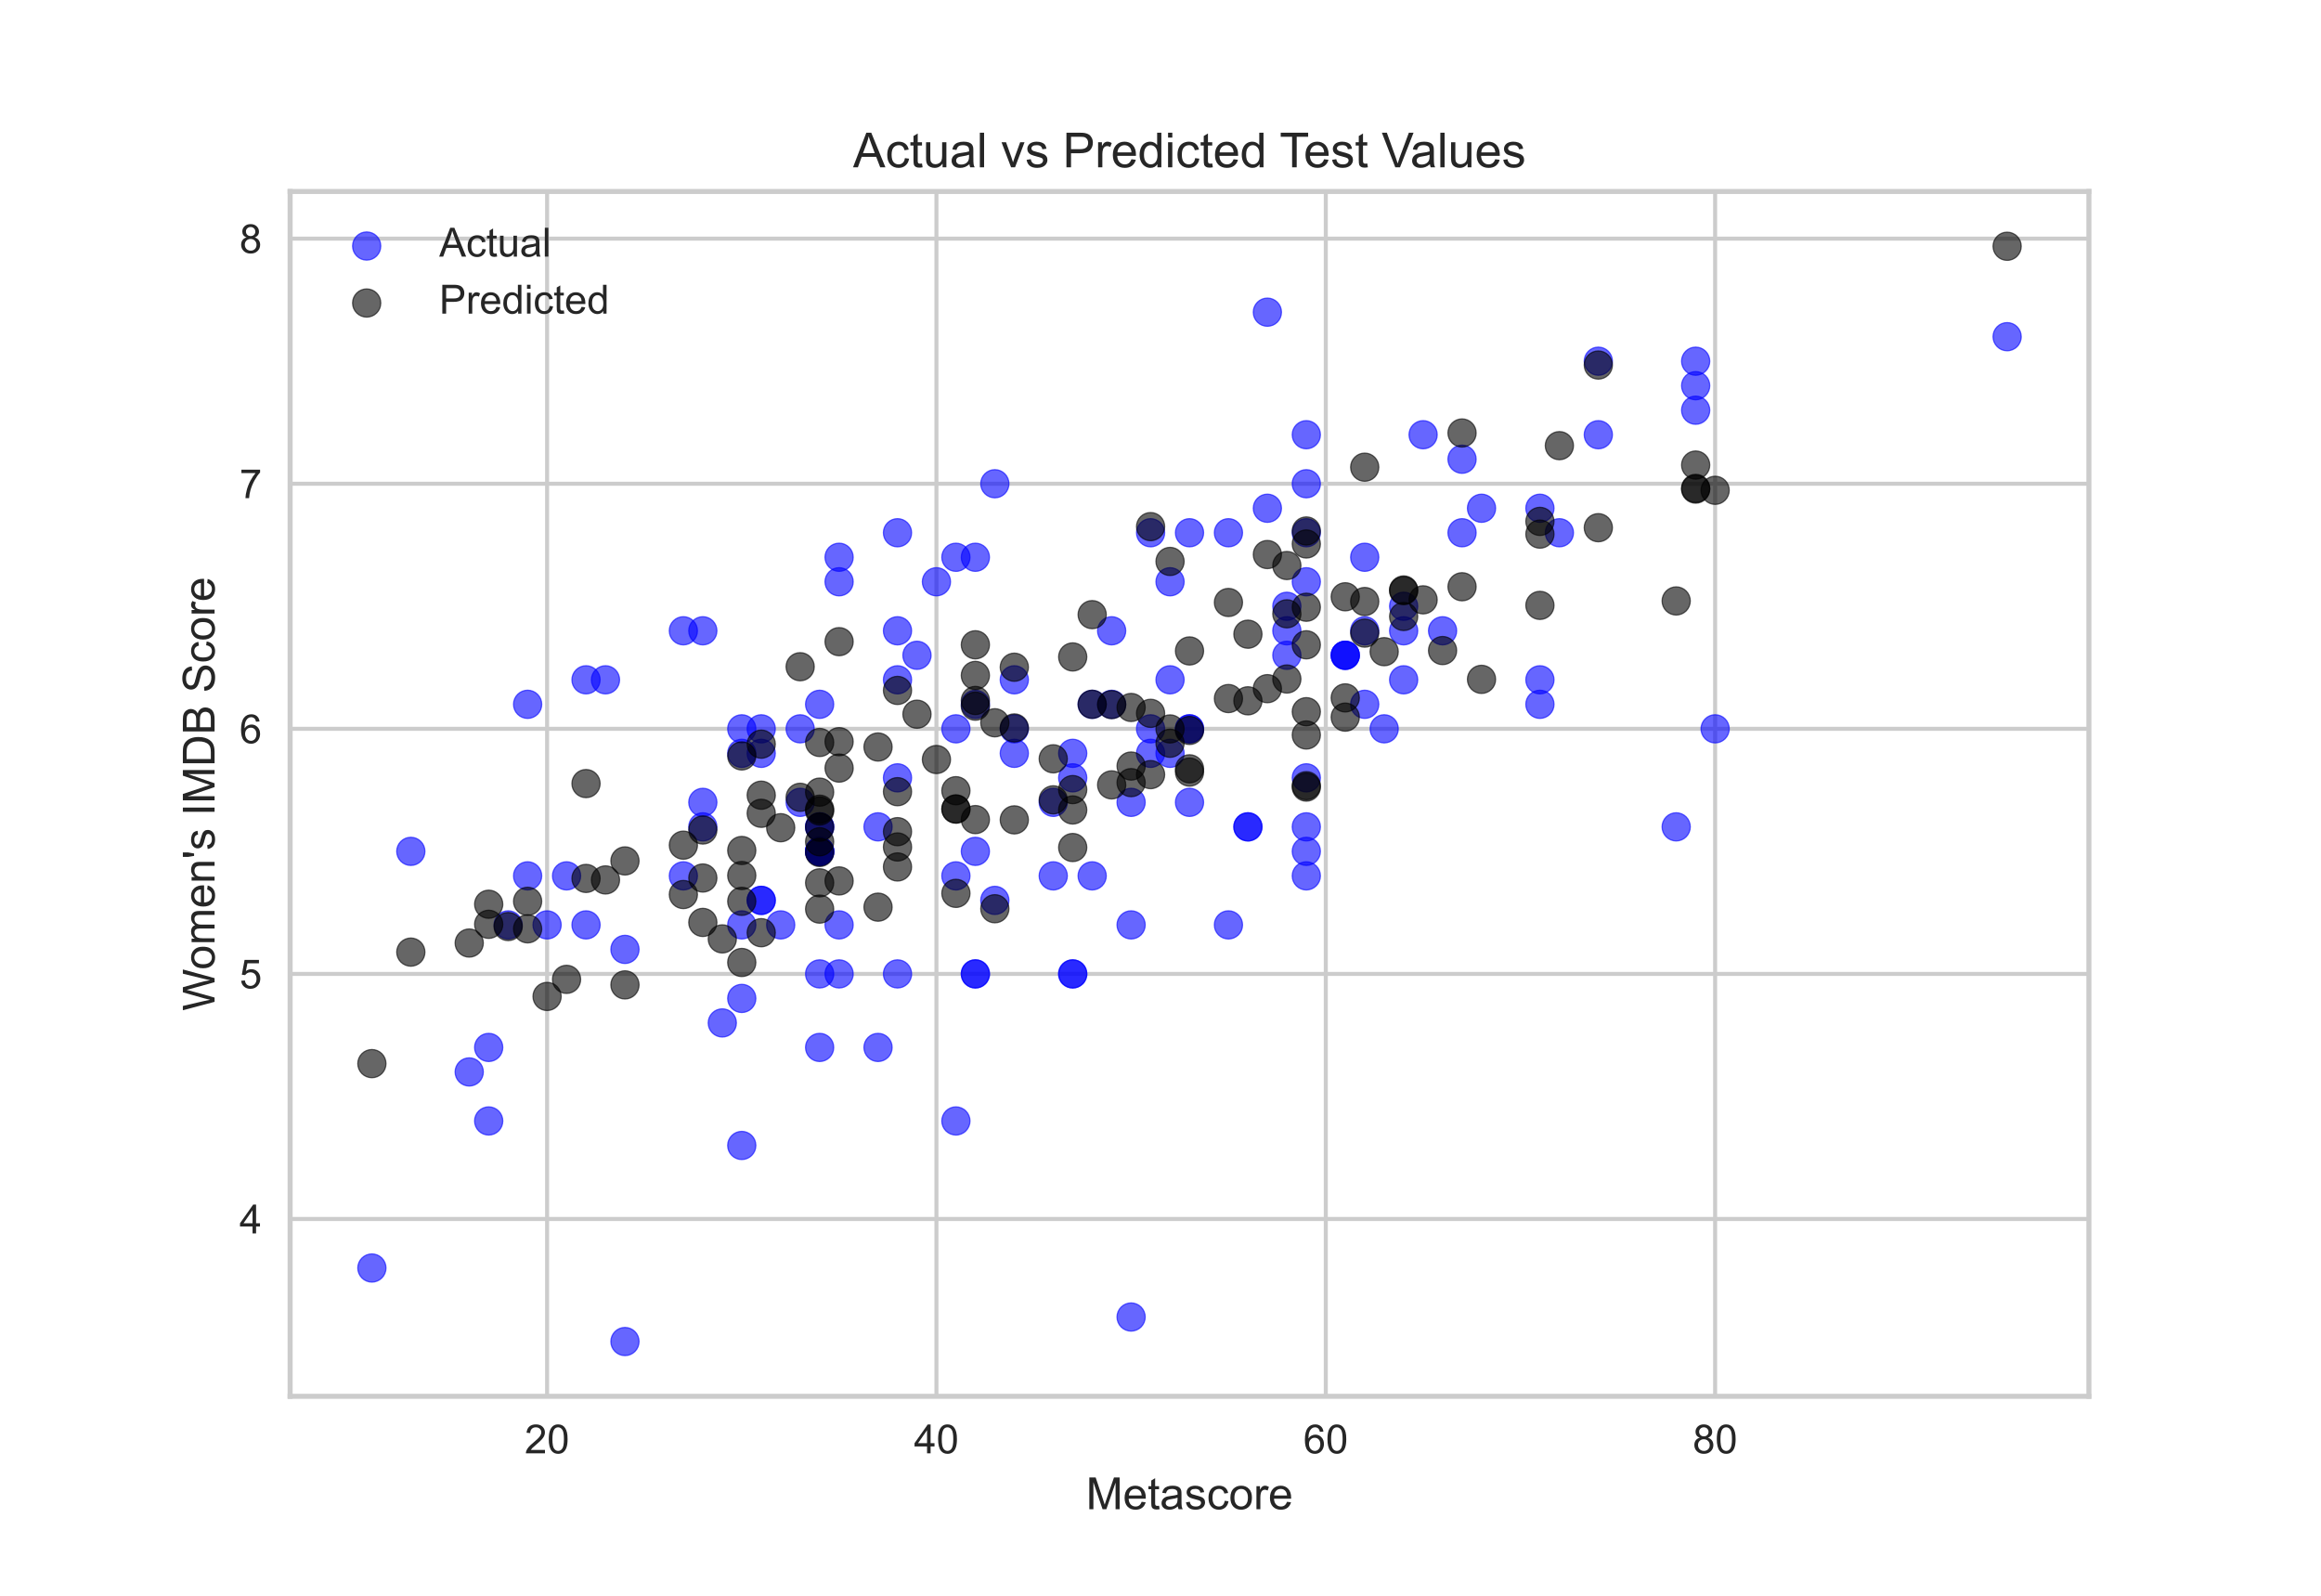 <?xml version="1.0" encoding="utf-8" standalone="no"?>
<!DOCTYPE svg PUBLIC "-//W3C//DTD SVG 1.1//EN"
  "http://www.w3.org/Graphics/SVG/1.1/DTD/svg11.dtd">
<!-- Created with matplotlib (https://matplotlib.org/) -->
<svg height="396pt" version="1.1" viewBox="0 0 576 396" width="576pt" xmlns="http://www.w3.org/2000/svg" xmlns:xlink="http://www.w3.org/1999/xlink">
 <defs>
  <style type="text/css">*{stroke-linecap:butt;stroke-linejoin:round;}</style>
 </defs>
 <g id="figure_1">
  <g id="patch_1">
   <path d="M 0 396 
L 576 396 
L 576 0 
L 0 0 
z
" style="fill:#ffffff;"/>
  </g>
  <g id="axes_1">
   <g id="patch_2">
    <path d="M 72 346.5 
L 518.4 346.5 
L 518.4 47.52 
L 72 47.52 
z
" style="fill:#ffffff;"/>
   </g>
   <g id="matplotlib.axis_1">
    <g id="xtick_1">
     <g id="line2d_1">
      <path clip-path="url(#p9a1f60030a)" d="M 135.771 346.5 
L 135.771 47.52 
" style="fill:none;stroke:#cccccc;stroke-linecap:round;"/>
     </g>
     <g id="line2d_2"/>
     <g id="text_1">
      <!-- 20 -->
      <g style="fill:#262626;" transform="translate(130.21 360.658)scale(0.1 -0.1)">
       <defs>
        <path d="M 50.344 8.453 
L 50.344 0 
L 3.031 0 
Q 2.938 3.172 4.047 6.109 
Q 5.859 10.938 9.828 15.625 
Q 13.812 20.312 21.344 26.469 
Q 33.016 36.031 37.109 41.625 
Q 41.219 47.219 41.219 52.203 
Q 41.219 57.422 37.469 61 
Q 33.734 64.594 27.734 64.594 
Q 21.391 64.594 17.578 60.781 
Q 13.766 56.984 13.719 50.25 
L 4.688 51.172 
Q 5.609 61.281 11.656 66.578 
Q 17.719 71.875 27.938 71.875 
Q 38.234 71.875 44.234 66.156 
Q 50.25 60.453 50.25 52 
Q 50.25 47.703 48.484 43.547 
Q 46.734 39.406 42.656 34.812 
Q 38.578 30.219 29.109 22.219 
Q 21.188 15.578 18.938 13.203 
Q 16.703 10.844 15.234 8.453 
z
" id="ArialMT-50"/>
        <path d="M 4.156 35.297 
Q 4.156 48 6.766 55.734 
Q 9.375 63.484 14.516 67.672 
Q 19.672 71.875 27.484 71.875 
Q 33.25 71.875 37.594 69.547 
Q 41.938 67.234 44.766 62.859 
Q 47.609 58.5 49.219 52.219 
Q 50.828 45.953 50.828 35.297 
Q 50.828 22.703 48.234 14.969 
Q 45.656 7.234 40.5 3 
Q 35.359 -1.219 27.484 -1.219 
Q 17.141 -1.219 11.234 6.203 
Q 4.156 15.141 4.156 35.297 
z
M 13.188 35.297 
Q 13.188 17.672 17.312 11.828 
Q 21.438 6 27.484 6 
Q 33.547 6 37.672 11.859 
Q 41.797 17.719 41.797 35.297 
Q 41.797 52.984 37.672 58.781 
Q 33.547 64.594 27.391 64.594 
Q 21.344 64.594 17.719 59.469 
Q 13.188 52.938 13.188 35.297 
z
" id="ArialMT-48"/>
       </defs>
       <use xlink:href="#ArialMT-50"/>
       <use x="55.615" xlink:href="#ArialMT-48"/>
      </g>
     </g>
    </g>
    <g id="xtick_2">
     <g id="line2d_3">
      <path clip-path="url(#p9a1f60030a)" d="M 232.395 346.5 
L 232.395 47.52 
" style="fill:none;stroke:#cccccc;stroke-linecap:round;"/>
     </g>
     <g id="line2d_4"/>
     <g id="text_2">
      <!-- 40 -->
      <g style="fill:#262626;" transform="translate(226.834 360.658)scale(0.1 -0.1)">
       <defs>
        <path d="M 32.328 0 
L 32.328 17.141 
L 1.266 17.141 
L 1.266 25.203 
L 33.938 71.578 
L 41.109 71.578 
L 41.109 25.203 
L 50.781 25.203 
L 50.781 17.141 
L 41.109 17.141 
L 41.109 0 
z
M 32.328 25.203 
L 32.328 57.469 
L 9.906 25.203 
z
" id="ArialMT-52"/>
       </defs>
       <use xlink:href="#ArialMT-52"/>
       <use x="55.615" xlink:href="#ArialMT-48"/>
      </g>
     </g>
    </g>
    <g id="xtick_3">
     <g id="line2d_5">
      <path clip-path="url(#p9a1f60030a)" d="M 329.018 346.5 
L 329.018 47.52 
" style="fill:none;stroke:#cccccc;stroke-linecap:round;"/>
     </g>
     <g id="line2d_6"/>
     <g id="text_3">
      <!-- 60 -->
      <g style="fill:#262626;" transform="translate(323.457 360.658)scale(0.1 -0.1)">
       <defs>
        <path d="M 49.75 54.047 
L 41.016 53.375 
Q 39.844 58.547 37.703 60.891 
Q 34.125 64.656 28.906 64.656 
Q 24.703 64.656 21.531 62.312 
Q 17.391 59.281 14.984 53.469 
Q 12.594 47.656 12.5 36.922 
Q 15.672 41.75 20.266 44.094 
Q 24.859 46.438 29.891 46.438 
Q 38.672 46.438 44.844 39.969 
Q 51.031 33.5 51.031 23.25 
Q 51.031 16.5 48.125 10.719 
Q 45.219 4.938 40.141 1.859 
Q 35.062 -1.219 28.609 -1.219 
Q 17.625 -1.219 10.688 6.859 
Q 3.766 14.938 3.766 33.5 
Q 3.766 54.25 11.422 63.672 
Q 18.109 71.875 29.438 71.875 
Q 37.891 71.875 43.281 67.141 
Q 48.688 62.406 49.75 54.047 
z
M 13.875 23.188 
Q 13.875 18.656 15.797 14.5 
Q 17.719 10.359 21.188 8.172 
Q 24.656 6 28.469 6 
Q 34.031 6 38.031 10.484 
Q 42.047 14.984 42.047 22.703 
Q 42.047 30.125 38.078 34.391 
Q 34.125 38.672 28.125 38.672 
Q 22.172 38.672 18.016 34.391 
Q 13.875 30.125 13.875 23.188 
z
" id="ArialMT-54"/>
       </defs>
       <use xlink:href="#ArialMT-54"/>
       <use x="55.615" xlink:href="#ArialMT-48"/>
      </g>
     </g>
    </g>
    <g id="xtick_4">
     <g id="line2d_7">
      <path clip-path="url(#p9a1f60030a)" d="M 425.642 346.5 
L 425.642 47.52 
" style="fill:none;stroke:#cccccc;stroke-linecap:round;"/>
     </g>
     <g id="line2d_8"/>
     <g id="text_4">
      <!-- 80 -->
      <g style="fill:#262626;" transform="translate(420.081 360.658)scale(0.1 -0.1)">
       <defs>
        <path d="M 17.672 38.812 
Q 12.203 40.828 9.562 44.531 
Q 6.938 48.25 6.938 53.422 
Q 6.938 61.234 12.547 66.547 
Q 18.172 71.875 27.484 71.875 
Q 36.859 71.875 42.578 66.422 
Q 48.297 60.984 48.297 53.172 
Q 48.297 48.188 45.672 44.5 
Q 43.062 40.828 37.75 38.812 
Q 44.344 36.672 47.781 31.875 
Q 51.219 27.094 51.219 20.453 
Q 51.219 11.281 44.719 5.031 
Q 38.234 -1.219 27.641 -1.219 
Q 17.047 -1.219 10.547 5.047 
Q 4.047 11.328 4.047 20.703 
Q 4.047 27.688 7.594 32.391 
Q 11.141 37.109 17.672 38.812 
z
M 15.922 53.719 
Q 15.922 48.641 19.188 45.406 
Q 22.469 42.188 27.688 42.188 
Q 32.766 42.188 36.016 45.375 
Q 39.266 48.578 39.266 53.219 
Q 39.266 58.062 35.906 61.359 
Q 32.562 64.656 27.594 64.656 
Q 22.562 64.656 19.234 61.422 
Q 15.922 58.203 15.922 53.719 
z
M 13.094 20.656 
Q 13.094 16.891 14.875 13.375 
Q 16.656 9.859 20.172 7.922 
Q 23.688 6 27.734 6 
Q 34.031 6 38.125 10.047 
Q 42.234 14.109 42.234 20.359 
Q 42.234 26.703 38.016 30.859 
Q 33.797 35.016 27.438 35.016 
Q 21.234 35.016 17.156 30.906 
Q 13.094 26.812 13.094 20.656 
z
" id="ArialMT-56"/>
       </defs>
       <use xlink:href="#ArialMT-56"/>
       <use x="55.615" xlink:href="#ArialMT-48"/>
      </g>
     </g>
    </g>
    <g id="text_5">
     <!-- Metascore -->
     <g style="fill:#262626;" transform="translate(269.525 374.519)scale(0.11 -0.11)">
      <defs>
       <path d="M 7.422 0 
L 7.422 71.578 
L 21.688 71.578 
L 38.625 20.906 
Q 40.969 13.812 42.047 10.297 
Q 43.266 14.203 45.844 21.781 
L 62.984 71.578 
L 75.734 71.578 
L 75.734 0 
L 66.609 0 
L 66.609 59.906 
L 45.797 0 
L 37.25 0 
L 16.547 60.938 
L 16.547 0 
z
" id="ArialMT-77"/>
       <path d="M 42.094 16.703 
L 51.172 15.578 
Q 49.031 7.625 43.219 3.219 
Q 37.406 -1.172 28.375 -1.172 
Q 17 -1.172 10.328 5.828 
Q 3.656 12.844 3.656 25.484 
Q 3.656 38.578 10.391 45.797 
Q 17.141 53.031 27.875 53.031 
Q 38.281 53.031 44.875 45.953 
Q 51.469 38.875 51.469 26.031 
Q 51.469 25.25 51.422 23.688 
L 12.75 23.688 
Q 13.234 15.141 17.578 10.594 
Q 21.922 6.062 28.422 6.062 
Q 33.25 6.062 36.672 8.594 
Q 40.094 11.141 42.094 16.703 
z
M 13.234 30.906 
L 42.188 30.906 
Q 41.609 37.453 38.875 40.719 
Q 34.672 45.797 27.984 45.797 
Q 21.922 45.797 17.797 41.75 
Q 13.672 37.703 13.234 30.906 
z
" id="ArialMT-101"/>
       <path d="M 25.781 7.859 
L 27.047 0.094 
Q 23.344 -0.688 20.406 -0.688 
Q 15.625 -0.688 12.984 0.828 
Q 10.359 2.344 9.281 4.812 
Q 8.203 7.281 8.203 15.188 
L 8.203 45.016 
L 1.766 45.016 
L 1.766 51.859 
L 8.203 51.859 
L 8.203 64.703 
L 16.938 69.969 
L 16.938 51.859 
L 25.781 51.859 
L 25.781 45.016 
L 16.938 45.016 
L 16.938 14.703 
Q 16.938 10.938 17.406 9.859 
Q 17.875 8.797 18.922 8.156 
Q 19.969 7.516 21.922 7.516 
Q 23.391 7.516 25.781 7.859 
z
" id="ArialMT-116"/>
       <path d="M 40.438 6.391 
Q 35.547 2.25 31.031 0.531 
Q 26.516 -1.172 21.344 -1.172 
Q 12.797 -1.172 8.203 3 
Q 3.609 7.172 3.609 13.672 
Q 3.609 17.484 5.344 20.625 
Q 7.078 23.781 9.891 25.688 
Q 12.703 27.594 16.219 28.562 
Q 18.797 29.25 24.031 29.891 
Q 34.672 31.156 39.703 32.906 
Q 39.75 34.719 39.75 35.203 
Q 39.75 40.578 37.25 42.781 
Q 33.891 45.75 27.25 45.75 
Q 21.047 45.75 18.094 43.578 
Q 15.141 41.406 13.719 35.891 
L 5.125 37.062 
Q 6.297 42.578 8.984 45.969 
Q 11.672 49.359 16.75 51.188 
Q 21.828 53.031 28.516 53.031 
Q 35.156 53.031 39.297 51.469 
Q 43.453 49.906 45.406 47.531 
Q 47.359 45.172 48.141 41.547 
Q 48.578 39.312 48.578 33.453 
L 48.578 21.734 
Q 48.578 9.469 49.141 6.219 
Q 49.703 2.984 51.375 0 
L 42.188 0 
Q 40.828 2.734 40.438 6.391 
z
M 39.703 26.031 
Q 34.906 24.078 25.344 22.703 
Q 19.922 21.922 17.672 20.938 
Q 15.438 19.969 14.203 18.094 
Q 12.984 16.219 12.984 13.922 
Q 12.984 10.406 15.641 8.062 
Q 18.312 5.719 23.438 5.719 
Q 28.516 5.719 32.469 7.938 
Q 36.422 10.156 38.281 14.016 
Q 39.703 17 39.703 22.797 
z
" id="ArialMT-97"/>
       <path d="M 3.078 15.484 
L 11.766 16.844 
Q 12.5 11.625 15.844 8.844 
Q 19.188 6.062 25.203 6.062 
Q 31.25 6.062 34.172 8.516 
Q 37.109 10.984 37.109 14.312 
Q 37.109 17.281 34.516 19 
Q 32.719 20.172 25.531 21.969 
Q 15.875 24.422 12.141 26.203 
Q 8.406 27.984 6.469 31.125 
Q 4.547 34.281 4.547 38.094 
Q 4.547 41.547 6.125 44.5 
Q 7.719 47.469 10.453 49.422 
Q 12.5 50.922 16.031 51.969 
Q 19.578 53.031 23.641 53.031 
Q 29.734 53.031 34.344 51.266 
Q 38.969 49.516 41.156 46.5 
Q 43.359 43.5 44.188 38.484 
L 35.594 37.312 
Q 35.016 41.312 32.203 43.547 
Q 29.391 45.797 24.266 45.797 
Q 18.219 45.797 15.625 43.797 
Q 13.031 41.797 13.031 39.109 
Q 13.031 37.406 14.109 36.031 
Q 15.188 34.625 17.484 33.688 
Q 18.797 33.203 25.25 31.453 
Q 34.578 28.953 38.25 27.359 
Q 41.938 25.781 44.031 22.75 
Q 46.141 19.734 46.141 15.234 
Q 46.141 10.844 43.578 6.953 
Q 41.016 3.078 36.172 0.953 
Q 31.344 -1.172 25.25 -1.172 
Q 15.141 -1.172 9.844 3.031 
Q 4.547 7.234 3.078 15.484 
z
" id="ArialMT-115"/>
       <path d="M 40.438 19 
L 49.078 17.875 
Q 47.656 8.938 41.812 3.875 
Q 35.984 -1.172 27.484 -1.172 
Q 16.844 -1.172 10.375 5.781 
Q 3.906 12.75 3.906 25.734 
Q 3.906 34.125 6.688 40.422 
Q 9.469 46.734 15.156 49.875 
Q 20.844 53.031 27.547 53.031 
Q 35.984 53.031 41.359 48.75 
Q 46.734 44.484 48.25 36.625 
L 39.703 35.297 
Q 38.484 40.531 35.375 43.156 
Q 32.281 45.797 27.875 45.797 
Q 21.234 45.797 17.078 41.031 
Q 12.938 36.281 12.938 25.984 
Q 12.938 15.531 16.938 10.797 
Q 20.953 6.062 27.391 6.062 
Q 32.562 6.062 36.031 9.234 
Q 39.5 12.406 40.438 19 
z
" id="ArialMT-99"/>
       <path d="M 3.328 25.922 
Q 3.328 40.328 11.328 47.266 
Q 18.016 53.031 27.641 53.031 
Q 38.328 53.031 45.109 46.016 
Q 51.906 39.016 51.906 26.656 
Q 51.906 16.656 48.906 10.906 
Q 45.906 5.172 40.156 2 
Q 34.422 -1.172 27.641 -1.172 
Q 16.75 -1.172 10.031 5.812 
Q 3.328 12.797 3.328 25.922 
z
M 12.359 25.922 
Q 12.359 15.969 16.703 11.016 
Q 21.047 6.062 27.641 6.062 
Q 34.188 6.062 38.531 11.031 
Q 42.875 16.016 42.875 26.219 
Q 42.875 35.844 38.5 40.797 
Q 34.125 45.75 27.641 45.75 
Q 21.047 45.75 16.703 40.812 
Q 12.359 35.891 12.359 25.922 
z
" id="ArialMT-111"/>
       <path d="M 6.5 0 
L 6.5 51.859 
L 14.406 51.859 
L 14.406 44 
Q 17.438 49.516 20 51.266 
Q 22.562 53.031 25.641 53.031 
Q 30.078 53.031 34.672 50.203 
L 31.641 42.047 
Q 28.422 43.953 25.203 43.953 
Q 22.312 43.953 20.016 42.219 
Q 17.719 40.484 16.75 37.406 
Q 15.281 32.719 15.281 27.156 
L 15.281 0 
z
" id="ArialMT-114"/>
      </defs>
      <use xlink:href="#ArialMT-77"/>
      <use x="83.301" xlink:href="#ArialMT-101"/>
      <use x="138.916" xlink:href="#ArialMT-116"/>
      <use x="166.699" xlink:href="#ArialMT-97"/>
      <use x="222.314" xlink:href="#ArialMT-115"/>
      <use x="272.314" xlink:href="#ArialMT-99"/>
      <use x="322.314" xlink:href="#ArialMT-111"/>
      <use x="377.93" xlink:href="#ArialMT-114"/>
      <use x="411.23" xlink:href="#ArialMT-101"/>
     </g>
    </g>
   </g>
   <g id="matplotlib.axis_2">
    <g id="ytick_1">
     <g id="line2d_9">
      <path clip-path="url(#p9a1f60030a)" d="M 72 302.5 
L 518.4 302.5 
" style="fill:none;stroke:#cccccc;stroke-linecap:round;"/>
     </g>
     <g id="line2d_10"/>
     <g id="text_6">
      <!-- 4 -->
      <g style="fill:#262626;" transform="translate(59.439 306.079)scale(0.1 -0.1)">
       <use xlink:href="#ArialMT-52"/>
      </g>
     </g>
    </g>
    <g id="ytick_2">
     <g id="line2d_11">
      <path clip-path="url(#p9a1f60030a)" d="M 72 241.681 
L 518.4 241.681 
" style="fill:none;stroke:#cccccc;stroke-linecap:round;"/>
     </g>
     <g id="line2d_12"/>
     <g id="text_7">
      <!-- 5 -->
      <g style="fill:#262626;" transform="translate(59.439 245.26)scale(0.1 -0.1)">
       <defs>
        <path d="M 4.156 18.75 
L 13.375 19.531 
Q 14.406 12.797 18.141 9.391 
Q 21.875 6 27.156 6 
Q 33.5 6 37.891 10.781 
Q 42.281 15.578 42.281 23.484 
Q 42.281 31 38.062 35.344 
Q 33.844 39.703 27 39.703 
Q 22.75 39.703 19.328 37.766 
Q 15.922 35.844 13.969 32.766 
L 5.719 33.844 
L 12.641 70.609 
L 48.25 70.609 
L 48.25 62.203 
L 19.672 62.203 
L 15.828 42.969 
Q 22.266 47.469 29.344 47.469 
Q 38.719 47.469 45.156 40.969 
Q 51.609 34.469 51.609 24.266 
Q 51.609 14.547 45.953 7.469 
Q 39.062 -1.219 27.156 -1.219 
Q 17.391 -1.219 11.203 4.25 
Q 5.031 9.719 4.156 18.75 
z
" id="ArialMT-53"/>
       </defs>
       <use xlink:href="#ArialMT-53"/>
      </g>
     </g>
    </g>
    <g id="ytick_3">
     <g id="line2d_13">
      <path clip-path="url(#p9a1f60030a)" d="M 72 180.862 
L 518.4 180.862 
" style="fill:none;stroke:#cccccc;stroke-linecap:round;"/>
     </g>
     <g id="line2d_14"/>
     <g id="text_8">
      <!-- 6 -->
      <g style="fill:#262626;" transform="translate(59.439 184.441)scale(0.1 -0.1)">
       <use xlink:href="#ArialMT-54"/>
      </g>
     </g>
    </g>
    <g id="ytick_4">
     <g id="line2d_15">
      <path clip-path="url(#p9a1f60030a)" d="M 72 120.043 
L 518.4 120.043 
" style="fill:none;stroke:#cccccc;stroke-linecap:round;"/>
     </g>
     <g id="line2d_16"/>
     <g id="text_9">
      <!-- 7 -->
      <g style="fill:#262626;" transform="translate(59.439 123.621)scale(0.1 -0.1)">
       <defs>
        <path d="M 4.734 62.203 
L 4.734 70.656 
L 51.078 70.656 
L 51.078 63.812 
Q 44.234 56.547 37.516 44.484 
Q 30.812 32.422 27.156 19.672 
Q 24.516 10.688 23.781 0 
L 14.75 0 
Q 14.891 8.453 18.062 20.406 
Q 21.234 32.375 27.172 43.484 
Q 33.109 54.594 39.797 62.203 
z
" id="ArialMT-55"/>
       </defs>
       <use xlink:href="#ArialMT-55"/>
      </g>
     </g>
    </g>
    <g id="ytick_5">
     <g id="line2d_17">
      <path clip-path="url(#p9a1f60030a)" d="M 72 59.223 
L 518.4 59.223 
" style="fill:none;stroke:#cccccc;stroke-linecap:round;"/>
     </g>
     <g id="line2d_18"/>
     <g id="text_10">
      <!-- 8 -->
      <g style="fill:#262626;" transform="translate(59.439 62.802)scale(0.1 -0.1)">
       <use xlink:href="#ArialMT-56"/>
      </g>
     </g>
    </g>
    <g id="text_11">
     <!-- Women's IMDB Score -->
     <g style="fill:#262626;" transform="translate(53.253 250.835)rotate(-90)scale(0.11 -0.11)">
      <defs>
       <path d="M 20.219 0 
L 1.219 71.578 
L 10.938 71.578 
L 21.828 24.656 
Q 23.578 17.281 24.859 10.016 
Q 27.594 21.484 28.078 23.25 
L 41.703 71.578 
L 53.125 71.578 
L 63.375 35.359 
Q 67.234 21.875 68.953 10.016 
Q 70.312 16.797 72.516 25.594 
L 83.734 71.578 
L 93.266 71.578 
L 73.641 0 
L 64.5 0 
L 49.422 54.547 
Q 47.516 61.375 47.172 62.938 
Q 46.047 58.016 45.062 54.547 
L 29.891 0 
z
" id="ArialMT-87"/>
       <path d="M 6.594 0 
L 6.594 51.859 
L 14.453 51.859 
L 14.453 44.578 
Q 16.891 48.391 20.938 50.703 
Q 25 53.031 30.172 53.031 
Q 35.938 53.031 39.625 50.641 
Q 43.312 48.25 44.828 43.953 
Q 50.984 53.031 60.844 53.031 
Q 68.562 53.031 72.703 48.75 
Q 76.859 44.484 76.859 35.594 
L 76.859 0 
L 68.109 0 
L 68.109 32.672 
Q 68.109 37.938 67.25 40.25 
Q 66.406 42.578 64.156 43.984 
Q 61.922 45.406 58.891 45.406 
Q 53.422 45.406 49.797 41.766 
Q 46.188 38.141 46.188 30.125 
L 46.188 0 
L 37.406 0 
L 37.406 33.688 
Q 37.406 39.547 35.25 42.469 
Q 33.109 45.406 28.219 45.406 
Q 24.516 45.406 21.359 43.453 
Q 18.219 41.5 16.797 37.734 
Q 15.375 33.984 15.375 26.906 
L 15.375 0 
z
" id="ArialMT-109"/>
       <path d="M 6.594 0 
L 6.594 51.859 
L 14.5 51.859 
L 14.5 44.484 
Q 20.219 53.031 31 53.031 
Q 35.688 53.031 39.625 51.344 
Q 43.562 49.656 45.516 46.922 
Q 47.469 44.188 48.25 40.438 
Q 48.734 37.984 48.734 31.891 
L 48.734 0 
L 39.938 0 
L 39.938 31.547 
Q 39.938 36.922 38.906 39.578 
Q 37.891 42.234 35.281 43.812 
Q 32.672 45.406 29.156 45.406 
Q 23.531 45.406 19.453 41.844 
Q 15.375 38.281 15.375 28.328 
L 15.375 0 
z
" id="ArialMT-110"/>
       <path d="M 6.641 46.234 
L 4.391 59.625 
L 4.391 71.578 
L 14.406 71.578 
L 14.406 59.625 
L 12.062 46.234 
z
" id="ArialMT-39"/>
       <path id="ArialMT-32"/>
       <path d="M 9.328 0 
L 9.328 71.578 
L 18.797 71.578 
L 18.797 0 
z
" id="ArialMT-73"/>
       <path d="M 7.719 0 
L 7.719 71.578 
L 32.375 71.578 
Q 40.719 71.578 45.125 70.562 
Q 51.266 69.141 55.609 65.438 
Q 61.281 60.641 64.078 53.188 
Q 66.891 45.75 66.891 36.188 
Q 66.891 28.031 64.984 21.734 
Q 63.094 15.438 60.109 11.297 
Q 57.125 7.172 53.578 4.797 
Q 50.047 2.438 45.047 1.219 
Q 40.047 0 33.547 0 
z
M 17.188 8.453 
L 32.469 8.453 
Q 39.547 8.453 43.578 9.766 
Q 47.609 11.078 50 13.484 
Q 53.375 16.844 55.25 22.531 
Q 57.125 28.219 57.125 36.328 
Q 57.125 47.562 53.438 53.594 
Q 49.75 59.625 44.484 61.672 
Q 40.672 63.141 32.234 63.141 
L 17.188 63.141 
z
" id="ArialMT-68"/>
       <path d="M 7.328 0 
L 7.328 71.578 
L 34.188 71.578 
Q 42.391 71.578 47.344 69.406 
Q 52.297 67.234 55.094 62.719 
Q 57.906 58.203 57.906 53.266 
Q 57.906 48.688 55.422 44.625 
Q 52.938 40.578 47.906 38.094 
Q 54.391 36.188 57.875 31.594 
Q 61.375 27 61.375 20.75 
Q 61.375 15.719 59.25 11.391 
Q 57.125 7.078 54 4.734 
Q 50.875 2.391 46.156 1.188 
Q 41.453 0 34.625 0 
z
M 16.797 41.5 
L 32.281 41.5 
Q 38.578 41.5 41.312 42.328 
Q 44.922 43.406 46.75 45.891 
Q 48.578 48.391 48.578 52.156 
Q 48.578 55.719 46.875 58.422 
Q 45.172 61.141 41.984 62.141 
Q 38.812 63.141 31.109 63.141 
L 16.797 63.141 
z
M 16.797 8.453 
L 34.625 8.453 
Q 39.203 8.453 41.062 8.797 
Q 44.344 9.375 46.531 10.734 
Q 48.734 12.109 50.141 14.719 
Q 51.562 17.328 51.562 20.75 
Q 51.562 24.75 49.516 27.703 
Q 47.469 30.672 43.828 31.859 
Q 40.188 33.062 33.344 33.062 
L 16.797 33.062 
z
" id="ArialMT-66"/>
       <path d="M 4.5 23 
L 13.422 23.781 
Q 14.062 18.406 16.375 14.969 
Q 18.703 11.531 23.578 9.406 
Q 28.469 7.281 34.578 7.281 
Q 39.984 7.281 44.141 8.891 
Q 48.297 10.5 50.312 13.297 
Q 52.344 16.109 52.344 19.438 
Q 52.344 22.797 50.391 25.312 
Q 48.438 27.828 43.953 29.547 
Q 41.062 30.672 31.203 33.031 
Q 21.344 35.406 17.391 37.5 
Q 12.25 40.188 9.734 44.156 
Q 7.234 48.141 7.234 53.078 
Q 7.234 58.5 10.297 63.203 
Q 13.375 67.922 19.281 70.359 
Q 25.203 72.797 32.422 72.797 
Q 40.375 72.797 46.453 70.234 
Q 52.547 67.672 55.812 62.688 
Q 59.078 57.719 59.328 51.422 
L 50.25 50.734 
Q 49.516 57.516 45.281 60.984 
Q 41.062 64.453 32.812 64.453 
Q 24.219 64.453 20.281 61.297 
Q 16.359 58.156 16.359 53.719 
Q 16.359 49.859 19.141 47.359 
Q 21.875 44.875 33.422 42.266 
Q 44.969 39.656 49.266 37.703 
Q 55.516 34.812 58.484 30.391 
Q 61.469 25.984 61.469 20.219 
Q 61.469 14.5 58.203 9.438 
Q 54.938 4.391 48.797 1.578 
Q 42.672 -1.219 35.016 -1.219 
Q 25.297 -1.219 18.719 1.609 
Q 12.156 4.438 8.422 10.125 
Q 4.688 15.828 4.5 23 
z
" id="ArialMT-83"/>
      </defs>
      <use xlink:href="#ArialMT-87"/>
      <use x="92.635" xlink:href="#ArialMT-111"/>
      <use x="148.25" xlink:href="#ArialMT-109"/>
      <use x="231.551" xlink:href="#ArialMT-101"/>
      <use x="287.166" xlink:href="#ArialMT-110"/>
      <use x="342.781" xlink:href="#ArialMT-39"/>
      <use x="361.873" xlink:href="#ArialMT-115"/>
      <use x="411.873" xlink:href="#ArialMT-32"/>
      <use x="439.656" xlink:href="#ArialMT-73"/>
      <use x="467.439" xlink:href="#ArialMT-77"/>
      <use x="550.74" xlink:href="#ArialMT-68"/>
      <use x="622.957" xlink:href="#ArialMT-66"/>
      <use x="689.656" xlink:href="#ArialMT-32"/>
      <use x="717.439" xlink:href="#ArialMT-83"/>
      <use x="784.139" xlink:href="#ArialMT-99"/>
      <use x="834.139" xlink:href="#ArialMT-111"/>
      <use x="889.754" xlink:href="#ArialMT-114"/>
      <use x="923.055" xlink:href="#ArialMT-101"/>
     </g>
    </g>
   </g>
   <g id="PathCollection_1">
    <defs>
     <path d="M 0 3.5 
C 0.928 3.5 1.819 3.131 2.475 2.475 
C 3.131 1.819 3.5 0.928 3.5 0 
C 3.5 -0.928 3.131 -1.819 2.475 -2.475 
C 1.819 -3.131 0.928 -3.5 0 -3.5 
C -0.928 -3.5 -1.819 -3.131 -2.475 -2.475 
C -3.131 -1.819 -3.5 -0.928 -3.5 0 
C -3.5 0.928 -3.131 1.819 -2.475 2.475 
C -1.819 3.131 -0.928 3.5 0 3.5 
z
" id="m389ba0552a" style="stroke:#0000ff;stroke-opacity:0.6;stroke-width:0.3;"/>
    </defs>
    <g clip-path="url(#p9a1f60030a)">
     <use style="fill:#0000ff;fill-opacity:0.6;stroke:#0000ff;stroke-opacity:0.6;stroke-width:0.3;" x="126.109" xlink:href="#m389ba0552a" y="229.517"/>
     <use style="fill:#0000ff;fill-opacity:0.6;stroke:#0000ff;stroke-opacity:0.6;stroke-width:0.3;" x="348.343" xlink:href="#m389ba0552a" y="150.452"/>
     <use style="fill:#0000ff;fill-opacity:0.6;stroke:#0000ff;stroke-opacity:0.6;stroke-width:0.3;" x="198.577" xlink:href="#m389ba0552a" y="199.108"/>
     <use style="fill:#0000ff;fill-opacity:0.6;stroke:#0000ff;stroke-opacity:0.6;stroke-width:0.3;" x="338.681" xlink:href="#m389ba0552a" y="156.534"/>
     <use style="fill:#0000ff;fill-opacity:0.6;stroke:#0000ff;stroke-opacity:0.6;stroke-width:0.3;" x="348.343" xlink:href="#m389ba0552a" y="168.698"/>
     <use style="fill:#0000ff;fill-opacity:0.6;stroke:#0000ff;stroke-opacity:0.6;stroke-width:0.3;" x="348.343" xlink:href="#m389ba0552a" y="156.534"/>
     <use style="fill:#0000ff;fill-opacity:0.6;stroke:#0000ff;stroke-opacity:0.6;stroke-width:0.3;" x="324.187" xlink:href="#m389ba0552a" y="144.37"/>
     <use style="fill:#0000ff;fill-opacity:0.6;stroke:#0000ff;stroke-opacity:0.6;stroke-width:0.3;" x="208.239" xlink:href="#m389ba0552a" y="229.517"/>
     <use style="fill:#0000ff;fill-opacity:0.6;stroke:#0000ff;stroke-opacity:0.6;stroke-width:0.3;" x="324.187" xlink:href="#m389ba0552a" y="217.353"/>
     <use style="fill:#0000ff;fill-opacity:0.6;stroke:#0000ff;stroke-opacity:0.6;stroke-width:0.3;" x="396.655" xlink:href="#m389ba0552a" y="89.633"/>
     <use style="fill:#0000ff;fill-opacity:0.6;stroke:#0000ff;stroke-opacity:0.6;stroke-width:0.3;" x="222.732" xlink:href="#m389ba0552a" y="241.681"/>
     <use style="fill:#0000ff;fill-opacity:0.6;stroke:#0000ff;stroke-opacity:0.6;stroke-width:0.3;" x="188.914" xlink:href="#m389ba0552a" y="223.435"/>
     <use style="fill:#0000ff;fill-opacity:0.6;stroke:#0000ff;stroke-opacity:0.6;stroke-width:0.3;" x="324.187" xlink:href="#m389ba0552a" y="211.271"/>
     <use style="fill:#0000ff;fill-opacity:0.6;stroke:#0000ff;stroke-opacity:0.6;stroke-width:0.3;" x="304.862" xlink:href="#m389ba0552a" y="132.206"/>
     <use style="fill:#0000ff;fill-opacity:0.6;stroke:#0000ff;stroke-opacity:0.6;stroke-width:0.3;" x="242.057" xlink:href="#m389ba0552a" y="241.681"/>
     <use style="fill:#0000ff;fill-opacity:0.6;stroke:#0000ff;stroke-opacity:0.6;stroke-width:0.3;" x="155.096" xlink:href="#m389ba0552a" y="332.91"/>
     <use style="fill:#0000ff;fill-opacity:0.6;stroke:#0000ff;stroke-opacity:0.6;stroke-width:0.3;" x="169.59" xlink:href="#m389ba0552a" y="156.534"/>
     <use style="fill:#0000ff;fill-opacity:0.6;stroke:#0000ff;stroke-opacity:0.6;stroke-width:0.3;" x="275.875" xlink:href="#m389ba0552a" y="174.78"/>
     <use style="fill:#0000ff;fill-opacity:0.6;stroke:#0000ff;stroke-opacity:0.6;stroke-width:0.3;" x="145.434" xlink:href="#m389ba0552a" y="229.517"/>
     <use style="fill:#0000ff;fill-opacity:0.6;stroke:#0000ff;stroke-opacity:0.6;stroke-width:0.3;" x="280.706" xlink:href="#m389ba0552a" y="199.108"/>
     <use style="fill:#0000ff;fill-opacity:0.6;stroke:#0000ff;stroke-opacity:0.6;stroke-width:0.3;" x="246.888" xlink:href="#m389ba0552a" y="223.435"/>
     <use style="fill:#0000ff;fill-opacity:0.6;stroke:#0000ff;stroke-opacity:0.6;stroke-width:0.3;" x="116.447" xlink:href="#m389ba0552a" y="266.009"/>
     <use style="fill:#0000ff;fill-opacity:0.6;stroke:#0000ff;stroke-opacity:0.6;stroke-width:0.3;" x="420.81" xlink:href="#m389ba0552a" y="101.797"/>
     <use style="fill:#0000ff;fill-opacity:0.6;stroke:#0000ff;stroke-opacity:0.6;stroke-width:0.3;" x="314.525" xlink:href="#m389ba0552a" y="126.125"/>
     <use style="fill:#0000ff;fill-opacity:0.6;stroke:#0000ff;stroke-opacity:0.6;stroke-width:0.3;" x="174.421" xlink:href="#m389ba0552a" y="156.534"/>
     <use style="fill:#0000ff;fill-opacity:0.6;stroke:#0000ff;stroke-opacity:0.6;stroke-width:0.3;" x="227.564" xlink:href="#m389ba0552a" y="162.616"/>
     <use style="fill:#0000ff;fill-opacity:0.6;stroke:#0000ff;stroke-opacity:0.6;stroke-width:0.3;" x="130.94" xlink:href="#m389ba0552a" y="217.353"/>
     <use style="fill:#0000ff;fill-opacity:0.6;stroke:#0000ff;stroke-opacity:0.6;stroke-width:0.3;" x="304.862" xlink:href="#m389ba0552a" y="229.517"/>
     <use style="fill:#0000ff;fill-opacity:0.6;stroke:#0000ff;stroke-opacity:0.6;stroke-width:0.3;" x="261.382" xlink:href="#m389ba0552a" y="199.108"/>
     <use style="fill:#0000ff;fill-opacity:0.6;stroke:#0000ff;stroke-opacity:0.6;stroke-width:0.3;" x="275.875" xlink:href="#m389ba0552a" y="156.534"/>
     <use style="fill:#0000ff;fill-opacity:0.6;stroke:#0000ff;stroke-opacity:0.6;stroke-width:0.3;" x="208.239" xlink:href="#m389ba0552a" y="138.288"/>
     <use style="fill:#0000ff;fill-opacity:0.6;stroke:#0000ff;stroke-opacity:0.6;stroke-width:0.3;" x="140.603" xlink:href="#m389ba0552a" y="217.353"/>
     <use style="fill:#0000ff;fill-opacity:0.6;stroke:#0000ff;stroke-opacity:0.6;stroke-width:0.3;" x="396.655" xlink:href="#m389ba0552a" y="107.879"/>
     <use style="fill:#0000ff;fill-opacity:0.6;stroke:#0000ff;stroke-opacity:0.6;stroke-width:0.3;" x="324.187" xlink:href="#m389ba0552a" y="205.19"/>
     <use style="fill:#0000ff;fill-opacity:0.6;stroke:#0000ff;stroke-opacity:0.6;stroke-width:0.3;" x="208.239" xlink:href="#m389ba0552a" y="144.37"/>
     <use style="fill:#0000ff;fill-opacity:0.6;stroke:#0000ff;stroke-opacity:0.6;stroke-width:0.3;" x="285.538" xlink:href="#m389ba0552a" y="180.862"/>
     <use style="fill:#0000ff;fill-opacity:0.6;stroke:#0000ff;stroke-opacity:0.6;stroke-width:0.3;" x="251.719" xlink:href="#m389ba0552a" y="180.862"/>
     <use style="fill:#0000ff;fill-opacity:0.6;stroke:#0000ff;stroke-opacity:0.6;stroke-width:0.3;" x="179.252" xlink:href="#m389ba0552a" y="253.845"/>
     <use style="fill:#0000ff;fill-opacity:0.6;stroke:#0000ff;stroke-opacity:0.6;stroke-width:0.3;" x="184.083" xlink:href="#m389ba0552a" y="247.763"/>
     <use style="fill:#0000ff;fill-opacity:0.6;stroke:#0000ff;stroke-opacity:0.6;stroke-width:0.3;" x="217.901" xlink:href="#m389ba0552a" y="205.19"/>
     <use style="fill:#0000ff;fill-opacity:0.6;stroke:#0000ff;stroke-opacity:0.6;stroke-width:0.3;" x="237.226" xlink:href="#m389ba0552a" y="180.862"/>
     <use style="fill:#0000ff;fill-opacity:0.6;stroke:#0000ff;stroke-opacity:0.6;stroke-width:0.3;" x="184.083" xlink:href="#m389ba0552a" y="180.862"/>
     <use style="fill:#0000ff;fill-opacity:0.6;stroke:#0000ff;stroke-opacity:0.6;stroke-width:0.3;" x="266.213" xlink:href="#m389ba0552a" y="186.944"/>
     <use style="fill:#0000ff;fill-opacity:0.6;stroke:#0000ff;stroke-opacity:0.6;stroke-width:0.3;" x="184.083" xlink:href="#m389ba0552a" y="229.517"/>
     <use style="fill:#0000ff;fill-opacity:0.6;stroke:#0000ff;stroke-opacity:0.6;stroke-width:0.3;" x="338.681" xlink:href="#m389ba0552a" y="138.288"/>
     <use style="fill:#0000ff;fill-opacity:0.6;stroke:#0000ff;stroke-opacity:0.6;stroke-width:0.3;" x="367.668" xlink:href="#m389ba0552a" y="126.125"/>
     <use style="fill:#0000ff;fill-opacity:0.6;stroke:#0000ff;stroke-opacity:0.6;stroke-width:0.3;" x="333.849" xlink:href="#m389ba0552a" y="162.616"/>
     <use style="fill:#0000ff;fill-opacity:0.6;stroke:#0000ff;stroke-opacity:0.6;stroke-width:0.3;" x="188.914" xlink:href="#m389ba0552a" y="223.435"/>
     <use style="fill:#0000ff;fill-opacity:0.6;stroke:#0000ff;stroke-opacity:0.6;stroke-width:0.3;" x="319.356" xlink:href="#m389ba0552a" y="162.616"/>
     <use style="fill:#0000ff;fill-opacity:0.6;stroke:#0000ff;stroke-opacity:0.6;stroke-width:0.3;" x="295.2" xlink:href="#m389ba0552a" y="180.862"/>
     <use style="fill:#0000ff;fill-opacity:0.6;stroke:#0000ff;stroke-opacity:0.6;stroke-width:0.3;" x="242.057" xlink:href="#m389ba0552a" y="241.681"/>
     <use style="fill:#0000ff;fill-opacity:0.6;stroke:#0000ff;stroke-opacity:0.6;stroke-width:0.3;" x="415.979" xlink:href="#m389ba0552a" y="205.19"/>
     <use style="fill:#0000ff;fill-opacity:0.6;stroke:#0000ff;stroke-opacity:0.6;stroke-width:0.3;" x="382.161" xlink:href="#m389ba0552a" y="126.125"/>
     <use style="fill:#0000ff;fill-opacity:0.6;stroke:#0000ff;stroke-opacity:0.6;stroke-width:0.3;" x="280.706" xlink:href="#m389ba0552a" y="229.517"/>
     <use style="fill:#0000ff;fill-opacity:0.6;stroke:#0000ff;stroke-opacity:0.6;stroke-width:0.3;" x="246.888" xlink:href="#m389ba0552a" y="120.043"/>
     <use style="fill:#0000ff;fill-opacity:0.6;stroke:#0000ff;stroke-opacity:0.6;stroke-width:0.3;" x="314.525" xlink:href="#m389ba0552a" y="77.469"/>
     <use style="fill:#0000ff;fill-opacity:0.6;stroke:#0000ff;stroke-opacity:0.6;stroke-width:0.3;" x="237.226" xlink:href="#m389ba0552a" y="138.288"/>
     <use style="fill:#0000ff;fill-opacity:0.6;stroke:#0000ff;stroke-opacity:0.6;stroke-width:0.3;" x="251.719" xlink:href="#m389ba0552a" y="168.698"/>
     <use style="fill:#0000ff;fill-opacity:0.6;stroke:#0000ff;stroke-opacity:0.6;stroke-width:0.3;" x="319.356" xlink:href="#m389ba0552a" y="150.452"/>
     <use style="fill:#0000ff;fill-opacity:0.6;stroke:#0000ff;stroke-opacity:0.6;stroke-width:0.3;" x="290.369" xlink:href="#m389ba0552a" y="144.37"/>
     <use style="fill:#0000ff;fill-opacity:0.6;stroke:#0000ff;stroke-opacity:0.6;stroke-width:0.3;" x="130.94" xlink:href="#m389ba0552a" y="174.78"/>
     <use style="fill:#0000ff;fill-opacity:0.6;stroke:#0000ff;stroke-opacity:0.6;stroke-width:0.3;" x="382.161" xlink:href="#m389ba0552a" y="168.698"/>
     <use style="fill:#0000ff;fill-opacity:0.6;stroke:#0000ff;stroke-opacity:0.6;stroke-width:0.3;" x="358.005" xlink:href="#m389ba0552a" y="156.534"/>
     <use style="fill:#0000ff;fill-opacity:0.6;stroke:#0000ff;stroke-opacity:0.6;stroke-width:0.3;" x="169.59" xlink:href="#m389ba0552a" y="217.353"/>
     <use style="fill:#0000ff;fill-opacity:0.6;stroke:#0000ff;stroke-opacity:0.6;stroke-width:0.3;" x="184.083" xlink:href="#m389ba0552a" y="186.944"/>
     <use style="fill:#0000ff;fill-opacity:0.6;stroke:#0000ff;stroke-opacity:0.6;stroke-width:0.3;" x="222.732" xlink:href="#m389ba0552a" y="156.534"/>
     <use style="fill:#0000ff;fill-opacity:0.6;stroke:#0000ff;stroke-opacity:0.6;stroke-width:0.3;" x="203.408" xlink:href="#m389ba0552a" y="174.78"/>
     <use style="fill:#0000ff;fill-opacity:0.6;stroke:#0000ff;stroke-opacity:0.6;stroke-width:0.3;" x="203.408" xlink:href="#m389ba0552a" y="211.271"/>
     <use style="fill:#0000ff;fill-opacity:0.6;stroke:#0000ff;stroke-opacity:0.6;stroke-width:0.3;" x="420.81" xlink:href="#m389ba0552a" y="95.715"/>
     <use style="fill:#0000ff;fill-opacity:0.6;stroke:#0000ff;stroke-opacity:0.6;stroke-width:0.3;" x="222.732" xlink:href="#m389ba0552a" y="168.698"/>
     <use style="fill:#0000ff;fill-opacity:0.6;stroke:#0000ff;stroke-opacity:0.6;stroke-width:0.3;" x="295.2" xlink:href="#m389ba0552a" y="180.862"/>
     <use style="fill:#0000ff;fill-opacity:0.6;stroke:#0000ff;stroke-opacity:0.6;stroke-width:0.3;" x="362.836" xlink:href="#m389ba0552a" y="132.206"/>
     <use style="fill:#0000ff;fill-opacity:0.6;stroke:#0000ff;stroke-opacity:0.6;stroke-width:0.3;" x="150.265" xlink:href="#m389ba0552a" y="168.698"/>
     <use style="fill:#0000ff;fill-opacity:0.6;stroke:#0000ff;stroke-opacity:0.6;stroke-width:0.3;" x="203.408" xlink:href="#m389ba0552a" y="259.927"/>
     <use style="fill:#0000ff;fill-opacity:0.6;stroke:#0000ff;stroke-opacity:0.6;stroke-width:0.3;" x="121.278" xlink:href="#m389ba0552a" y="259.927"/>
     <use style="fill:#0000ff;fill-opacity:0.6;stroke:#0000ff;stroke-opacity:0.6;stroke-width:0.3;" x="198.577" xlink:href="#m389ba0552a" y="180.862"/>
     <use style="fill:#0000ff;fill-opacity:0.6;stroke:#0000ff;stroke-opacity:0.6;stroke-width:0.3;" x="295.2" xlink:href="#m389ba0552a" y="199.108"/>
     <use style="fill:#0000ff;fill-opacity:0.6;stroke:#0000ff;stroke-opacity:0.6;stroke-width:0.3;" x="121.278" xlink:href="#m389ba0552a" y="278.173"/>
     <use style="fill:#0000ff;fill-opacity:0.6;stroke:#0000ff;stroke-opacity:0.6;stroke-width:0.3;" x="242.057" xlink:href="#m389ba0552a" y="138.288"/>
     <use style="fill:#0000ff;fill-opacity:0.6;stroke:#0000ff;stroke-opacity:0.6;stroke-width:0.3;" x="285.538" xlink:href="#m389ba0552a" y="186.944"/>
     <use style="fill:#0000ff;fill-opacity:0.6;stroke:#0000ff;stroke-opacity:0.6;stroke-width:0.3;" x="208.239" xlink:href="#m389ba0552a" y="241.681"/>
     <use style="fill:#0000ff;fill-opacity:0.6;stroke:#0000ff;stroke-opacity:0.6;stroke-width:0.3;" x="203.408" xlink:href="#m389ba0552a" y="211.271"/>
     <use style="fill:#0000ff;fill-opacity:0.6;stroke:#0000ff;stroke-opacity:0.6;stroke-width:0.3;" x="338.681" xlink:href="#m389ba0552a" y="174.78"/>
     <use style="fill:#0000ff;fill-opacity:0.6;stroke:#0000ff;stroke-opacity:0.6;stroke-width:0.3;" x="184.083" xlink:href="#m389ba0552a" y="284.255"/>
     <use style="fill:#0000ff;fill-opacity:0.6;stroke:#0000ff;stroke-opacity:0.6;stroke-width:0.3;" x="188.914" xlink:href="#m389ba0552a" y="186.944"/>
     <use style="fill:#0000ff;fill-opacity:0.6;stroke:#0000ff;stroke-opacity:0.6;stroke-width:0.3;" x="386.992" xlink:href="#m389ba0552a" y="132.206"/>
     <use style="fill:#0000ff;fill-opacity:0.6;stroke:#0000ff;stroke-opacity:0.6;stroke-width:0.3;" x="333.849" xlink:href="#m389ba0552a" y="162.616"/>
     <use style="fill:#0000ff;fill-opacity:0.6;stroke:#0000ff;stroke-opacity:0.6;stroke-width:0.3;" x="237.226" xlink:href="#m389ba0552a" y="217.353"/>
     <use style="fill:#0000ff;fill-opacity:0.6;stroke:#0000ff;stroke-opacity:0.6;stroke-width:0.3;" x="333.849" xlink:href="#m389ba0552a" y="162.616"/>
     <use style="fill:#0000ff;fill-opacity:0.6;stroke:#0000ff;stroke-opacity:0.6;stroke-width:0.3;" x="203.408" xlink:href="#m389ba0552a" y="241.681"/>
     <use style="fill:#0000ff;fill-opacity:0.6;stroke:#0000ff;stroke-opacity:0.6;stroke-width:0.3;" x="242.057" xlink:href="#m389ba0552a" y="174.78"/>
     <use style="fill:#0000ff;fill-opacity:0.6;stroke:#0000ff;stroke-opacity:0.6;stroke-width:0.3;" x="309.694" xlink:href="#m389ba0552a" y="205.19"/>
     <use style="fill:#0000ff;fill-opacity:0.6;stroke:#0000ff;stroke-opacity:0.6;stroke-width:0.3;" x="203.408" xlink:href="#m389ba0552a" y="205.19"/>
     <use style="fill:#0000ff;fill-opacity:0.6;stroke:#0000ff;stroke-opacity:0.6;stroke-width:0.3;" x="382.161" xlink:href="#m389ba0552a" y="174.78"/>
     <use style="fill:#0000ff;fill-opacity:0.6;stroke:#0000ff;stroke-opacity:0.6;stroke-width:0.3;" x="193.745" xlink:href="#m389ba0552a" y="229.517"/>
     <use style="fill:#0000ff;fill-opacity:0.6;stroke:#0000ff;stroke-opacity:0.6;stroke-width:0.3;" x="353.174" xlink:href="#m389ba0552a" y="107.879"/>
     <use style="fill:#0000ff;fill-opacity:0.6;stroke:#0000ff;stroke-opacity:0.6;stroke-width:0.3;" x="222.732" xlink:href="#m389ba0552a" y="193.026"/>
     <use style="fill:#0000ff;fill-opacity:0.6;stroke:#0000ff;stroke-opacity:0.6;stroke-width:0.3;" x="174.421" xlink:href="#m389ba0552a" y="199.108"/>
     <use style="fill:#0000ff;fill-opacity:0.6;stroke:#0000ff;stroke-opacity:0.6;stroke-width:0.3;" x="237.226" xlink:href="#m389ba0552a" y="278.173"/>
     <use style="fill:#0000ff;fill-opacity:0.6;stroke:#0000ff;stroke-opacity:0.6;stroke-width:0.3;" x="135.771" xlink:href="#m389ba0552a" y="229.517"/>
     <use style="fill:#0000ff;fill-opacity:0.6;stroke:#0000ff;stroke-opacity:0.6;stroke-width:0.3;" x="266.213" xlink:href="#m389ba0552a" y="241.681"/>
     <use style="fill:#0000ff;fill-opacity:0.6;stroke:#0000ff;stroke-opacity:0.6;stroke-width:0.3;" x="92.291" xlink:href="#m389ba0552a" y="314.664"/>
     <use style="fill:#0000ff;fill-opacity:0.6;stroke:#0000ff;stroke-opacity:0.6;stroke-width:0.3;" x="271.044" xlink:href="#m389ba0552a" y="174.78"/>
     <use style="fill:#0000ff;fill-opacity:0.6;stroke:#0000ff;stroke-opacity:0.6;stroke-width:0.3;" x="324.187" xlink:href="#m389ba0552a" y="120.043"/>
     <use style="fill:#0000ff;fill-opacity:0.6;stroke:#0000ff;stroke-opacity:0.6;stroke-width:0.3;" x="271.044" xlink:href="#m389ba0552a" y="217.353"/>
     <use style="fill:#0000ff;fill-opacity:0.6;stroke:#0000ff;stroke-opacity:0.6;stroke-width:0.3;" x="174.421" xlink:href="#m389ba0552a" y="205.19"/>
     <use style="fill:#0000ff;fill-opacity:0.6;stroke:#0000ff;stroke-opacity:0.6;stroke-width:0.3;" x="295.2" xlink:href="#m389ba0552a" y="132.206"/>
     <use style="fill:#0000ff;fill-opacity:0.6;stroke:#0000ff;stroke-opacity:0.6;stroke-width:0.3;" x="232.395" xlink:href="#m389ba0552a" y="144.37"/>
     <use style="fill:#0000ff;fill-opacity:0.6;stroke:#0000ff;stroke-opacity:0.6;stroke-width:0.3;" x="217.901" xlink:href="#m389ba0552a" y="259.927"/>
     <use style="fill:#0000ff;fill-opacity:0.6;stroke:#0000ff;stroke-opacity:0.6;stroke-width:0.3;" x="290.369" xlink:href="#m389ba0552a" y="186.944"/>
     <use style="fill:#0000ff;fill-opacity:0.6;stroke:#0000ff;stroke-opacity:0.6;stroke-width:0.3;" x="266.213" xlink:href="#m389ba0552a" y="241.681"/>
     <use style="fill:#0000ff;fill-opacity:0.6;stroke:#0000ff;stroke-opacity:0.6;stroke-width:0.3;" x="203.408" xlink:href="#m389ba0552a" y="211.271"/>
     <use style="fill:#0000ff;fill-opacity:0.6;stroke:#0000ff;stroke-opacity:0.6;stroke-width:0.3;" x="101.953" xlink:href="#m389ba0552a" y="211.271"/>
     <use style="fill:#0000ff;fill-opacity:0.6;stroke:#0000ff;stroke-opacity:0.6;stroke-width:0.3;" x="261.382" xlink:href="#m389ba0552a" y="217.353"/>
     <use style="fill:#0000ff;fill-opacity:0.6;stroke:#0000ff;stroke-opacity:0.6;stroke-width:0.3;" x="425.642" xlink:href="#m389ba0552a" y="180.862"/>
     <use style="fill:#0000ff;fill-opacity:0.6;stroke:#0000ff;stroke-opacity:0.6;stroke-width:0.3;" x="188.914" xlink:href="#m389ba0552a" y="180.862"/>
     <use style="fill:#0000ff;fill-opacity:0.6;stroke:#0000ff;stroke-opacity:0.6;stroke-width:0.3;" x="324.187" xlink:href="#m389ba0552a" y="193.026"/>
     <use style="fill:#0000ff;fill-opacity:0.6;stroke:#0000ff;stroke-opacity:0.6;stroke-width:0.3;" x="285.538" xlink:href="#m389ba0552a" y="132.206"/>
     <use style="fill:#0000ff;fill-opacity:0.6;stroke:#0000ff;stroke-opacity:0.6;stroke-width:0.3;" x="290.369" xlink:href="#m389ba0552a" y="168.698"/>
     <use style="fill:#0000ff;fill-opacity:0.6;stroke:#0000ff;stroke-opacity:0.6;stroke-width:0.3;" x="242.057" xlink:href="#m389ba0552a" y="211.271"/>
     <use style="fill:#0000ff;fill-opacity:0.6;stroke:#0000ff;stroke-opacity:0.6;stroke-width:0.3;" x="203.408" xlink:href="#m389ba0552a" y="211.271"/>
     <use style="fill:#0000ff;fill-opacity:0.6;stroke:#0000ff;stroke-opacity:0.6;stroke-width:0.3;" x="362.836" xlink:href="#m389ba0552a" y="113.961"/>
     <use style="fill:#0000ff;fill-opacity:0.6;stroke:#0000ff;stroke-opacity:0.6;stroke-width:0.3;" x="319.356" xlink:href="#m389ba0552a" y="156.534"/>
     <use style="fill:#0000ff;fill-opacity:0.6;stroke:#0000ff;stroke-opacity:0.6;stroke-width:0.3;" x="145.434" xlink:href="#m389ba0552a" y="168.698"/>
     <use style="fill:#0000ff;fill-opacity:0.6;stroke:#0000ff;stroke-opacity:0.6;stroke-width:0.3;" x="324.187" xlink:href="#m389ba0552a" y="132.206"/>
     <use style="fill:#0000ff;fill-opacity:0.6;stroke:#0000ff;stroke-opacity:0.6;stroke-width:0.3;" x="155.096" xlink:href="#m389ba0552a" y="235.599"/>
     <use style="fill:#0000ff;fill-opacity:0.6;stroke:#0000ff;stroke-opacity:0.6;stroke-width:0.3;" x="324.187" xlink:href="#m389ba0552a" y="107.879"/>
     <use style="fill:#0000ff;fill-opacity:0.6;stroke:#0000ff;stroke-opacity:0.6;stroke-width:0.3;" x="266.213" xlink:href="#m389ba0552a" y="193.026"/>
     <use style="fill:#0000ff;fill-opacity:0.6;stroke:#0000ff;stroke-opacity:0.6;stroke-width:0.3;" x="343.512" xlink:href="#m389ba0552a" y="180.862"/>
     <use style="fill:#0000ff;fill-opacity:0.6;stroke:#0000ff;stroke-opacity:0.6;stroke-width:0.3;" x="309.694" xlink:href="#m389ba0552a" y="205.19"/>
     <use style="fill:#0000ff;fill-opacity:0.6;stroke:#0000ff;stroke-opacity:0.6;stroke-width:0.3;" x="420.81" xlink:href="#m389ba0552a" y="89.633"/>
     <use style="fill:#0000ff;fill-opacity:0.6;stroke:#0000ff;stroke-opacity:0.6;stroke-width:0.3;" x="280.706" xlink:href="#m389ba0552a" y="326.828"/>
     <use style="fill:#0000ff;fill-opacity:0.6;stroke:#0000ff;stroke-opacity:0.6;stroke-width:0.3;" x="251.719" xlink:href="#m389ba0552a" y="186.944"/>
     <use style="fill:#0000ff;fill-opacity:0.6;stroke:#0000ff;stroke-opacity:0.6;stroke-width:0.3;" x="498.109" xlink:href="#m389ba0552a" y="83.551"/>
     <use style="fill:#0000ff;fill-opacity:0.6;stroke:#0000ff;stroke-opacity:0.6;stroke-width:0.3;" x="203.408" xlink:href="#m389ba0552a" y="205.19"/>
     <use style="fill:#0000ff;fill-opacity:0.6;stroke:#0000ff;stroke-opacity:0.6;stroke-width:0.3;" x="222.732" xlink:href="#m389ba0552a" y="132.206"/>
    </g>
   </g>
   <g id="PathCollection_2">
    <defs>
     <path d="M 0 3.5 
C 0.928 3.5 1.819 3.131 2.475 2.475 
C 3.131 1.819 3.5 0.928 3.5 0 
C 3.5 -0.928 3.131 -1.819 2.475 -2.475 
C 1.819 -3.131 0.928 -3.5 0 -3.5 
C -0.928 -3.5 -1.819 -3.131 -2.475 -2.475 
C -3.131 -1.819 -3.5 -0.928 -3.5 0 
C -3.5 0.928 -3.131 1.819 -2.475 2.475 
C -1.819 3.131 -0.928 3.5 0 3.5 
z
" id="mbc564aed01" style="stroke:#000000;stroke-opacity:0.6;stroke-width:0.3;"/>
    </defs>
    <g clip-path="url(#p9a1f60030a)">
     <use style="fill-opacity:0.6;stroke:#000000;stroke-opacity:0.6;stroke-width:0.3;" x="126.109" xlink:href="#mbc564aed01" y="229.931"/>
     <use style="fill-opacity:0.6;stroke:#000000;stroke-opacity:0.6;stroke-width:0.3;" x="348.343" xlink:href="#mbc564aed01" y="146.403"/>
     <use style="fill-opacity:0.6;stroke:#000000;stroke-opacity:0.6;stroke-width:0.3;" x="198.577" xlink:href="#mbc564aed01" y="165.452"/>
     <use style="fill-opacity:0.6;stroke:#000000;stroke-opacity:0.6;stroke-width:0.3;" x="338.681" xlink:href="#mbc564aed01" y="149.27"/>
     <use style="fill-opacity:0.6;stroke:#000000;stroke-opacity:0.6;stroke-width:0.3;" x="348.343" xlink:href="#mbc564aed01" y="152.987"/>
     <use style="fill-opacity:0.6;stroke:#000000;stroke-opacity:0.6;stroke-width:0.3;" x="348.343" xlink:href="#mbc564aed01" y="146.583"/>
     <use style="fill-opacity:0.6;stroke:#000000;stroke-opacity:0.6;stroke-width:0.3;" x="324.187" xlink:href="#mbc564aed01" y="131.767"/>
     <use style="fill-opacity:0.6;stroke:#000000;stroke-opacity:0.6;stroke-width:0.3;" x="208.239" xlink:href="#mbc564aed01" y="218.607"/>
     <use style="fill-opacity:0.6;stroke:#000000;stroke-opacity:0.6;stroke-width:0.3;" x="324.187" xlink:href="#mbc564aed01" y="182.392"/>
     <use style="fill-opacity:0.6;stroke:#000000;stroke-opacity:0.6;stroke-width:0.3;" x="396.655" xlink:href="#mbc564aed01" y="90.587"/>
     <use style="fill-opacity:0.6;stroke:#000000;stroke-opacity:0.6;stroke-width:0.3;" x="222.732" xlink:href="#mbc564aed01" y="210.181"/>
     <use style="fill-opacity:0.6;stroke:#000000;stroke-opacity:0.6;stroke-width:0.3;" x="188.914" xlink:href="#mbc564aed01" y="231.453"/>
     <use style="fill-opacity:0.6;stroke:#000000;stroke-opacity:0.6;stroke-width:0.3;" x="324.187" xlink:href="#mbc564aed01" y="194.967"/>
     <use style="fill-opacity:0.6;stroke:#000000;stroke-opacity:0.6;stroke-width:0.3;" x="304.862" xlink:href="#mbc564aed01" y="173.351"/>
     <use style="fill-opacity:0.6;stroke:#000000;stroke-opacity:0.6;stroke-width:0.3;" x="242.057" xlink:href="#mbc564aed01" y="203.388"/>
     <use style="fill-opacity:0.6;stroke:#000000;stroke-opacity:0.6;stroke-width:0.3;" x="155.096" xlink:href="#mbc564aed01" y="244.405"/>
     <use style="fill-opacity:0.6;stroke:#000000;stroke-opacity:0.6;stroke-width:0.3;" x="169.59" xlink:href="#mbc564aed01" y="209.731"/>
     <use style="fill-opacity:0.6;stroke:#000000;stroke-opacity:0.6;stroke-width:0.3;" x="275.875" xlink:href="#mbc564aed01" y="194.773"/>
     <use style="fill-opacity:0.6;stroke:#000000;stroke-opacity:0.6;stroke-width:0.3;" x="145.434" xlink:href="#mbc564aed01" y="217.987"/>
     <use style="fill-opacity:0.6;stroke:#000000;stroke-opacity:0.6;stroke-width:0.3;" x="280.706" xlink:href="#mbc564aed01" y="175.56"/>
     <use style="fill-opacity:0.6;stroke:#000000;stroke-opacity:0.6;stroke-width:0.3;" x="246.888" xlink:href="#mbc564aed01" y="225.51"/>
     <use style="fill-opacity:0.6;stroke:#000000;stroke-opacity:0.6;stroke-width:0.3;" x="116.447" xlink:href="#mbc564aed01" y="234.02"/>
     <use style="fill-opacity:0.6;stroke:#000000;stroke-opacity:0.6;stroke-width:0.3;" x="420.81" xlink:href="#mbc564aed01" y="121.377"/>
     <use style="fill-opacity:0.6;stroke:#000000;stroke-opacity:0.6;stroke-width:0.3;" x="314.525" xlink:href="#mbc564aed01" y="170.897"/>
     <use style="fill-opacity:0.6;stroke:#000000;stroke-opacity:0.6;stroke-width:0.3;" x="174.421" xlink:href="#mbc564aed01" y="205.968"/>
     <use style="fill-opacity:0.6;stroke:#000000;stroke-opacity:0.6;stroke-width:0.3;" x="227.564" xlink:href="#mbc564aed01" y="177.234"/>
     <use style="fill-opacity:0.6;stroke:#000000;stroke-opacity:0.6;stroke-width:0.3;" x="130.94" xlink:href="#mbc564aed01" y="223.668"/>
     <use style="fill-opacity:0.6;stroke:#000000;stroke-opacity:0.6;stroke-width:0.3;" x="304.862" xlink:href="#mbc564aed01" y="149.509"/>
     <use style="fill-opacity:0.6;stroke:#000000;stroke-opacity:0.6;stroke-width:0.3;" x="261.382" xlink:href="#mbc564aed01" y="188.303"/>
     <use style="fill-opacity:0.6;stroke:#000000;stroke-opacity:0.6;stroke-width:0.3;" x="275.875" xlink:href="#mbc564aed01" y="174.861"/>
     <use style="fill-opacity:0.6;stroke:#000000;stroke-opacity:0.6;stroke-width:0.3;" x="208.239" xlink:href="#mbc564aed01" y="159.233"/>
     <use style="fill-opacity:0.6;stroke:#000000;stroke-opacity:0.6;stroke-width:0.3;" x="140.603" xlink:href="#mbc564aed01" y="243.036"/>
     <use style="fill-opacity:0.6;stroke:#000000;stroke-opacity:0.6;stroke-width:0.3;" x="396.655" xlink:href="#mbc564aed01" y="130.951"/>
     <use style="fill-opacity:0.6;stroke:#000000;stroke-opacity:0.6;stroke-width:0.3;" x="324.187" xlink:href="#mbc564aed01" y="176.617"/>
     <use style="fill-opacity:0.6;stroke:#000000;stroke-opacity:0.6;stroke-width:0.3;" x="208.239" xlink:href="#mbc564aed01" y="190.606"/>
     <use style="fill-opacity:0.6;stroke:#000000;stroke-opacity:0.6;stroke-width:0.3;" x="285.538" xlink:href="#mbc564aed01" y="177.016"/>
     <use style="fill-opacity:0.6;stroke:#000000;stroke-opacity:0.6;stroke-width:0.3;" x="251.719" xlink:href="#mbc564aed01" y="180.64"/>
     <use style="fill-opacity:0.6;stroke:#000000;stroke-opacity:0.6;stroke-width:0.3;" x="179.252" xlink:href="#mbc564aed01" y="232.992"/>
     <use style="fill-opacity:0.6;stroke:#000000;stroke-opacity:0.6;stroke-width:0.3;" x="184.083" xlink:href="#mbc564aed01" y="223.676"/>
     <use style="fill-opacity:0.6;stroke:#000000;stroke-opacity:0.6;stroke-width:0.3;" x="217.901" xlink:href="#mbc564aed01" y="225.114"/>
     <use style="fill-opacity:0.6;stroke:#000000;stroke-opacity:0.6;stroke-width:0.3;" x="237.226" xlink:href="#mbc564aed01" y="196.22"/>
     <use style="fill-opacity:0.6;stroke:#000000;stroke-opacity:0.6;stroke-width:0.3;" x="184.083" xlink:href="#mbc564aed01" y="187.588"/>
     <use style="fill-opacity:0.6;stroke:#000000;stroke-opacity:0.6;stroke-width:0.3;" x="266.213" xlink:href="#mbc564aed01" y="163.024"/>
     <use style="fill-opacity:0.6;stroke:#000000;stroke-opacity:0.6;stroke-width:0.3;" x="184.083" xlink:href="#mbc564aed01" y="217.268"/>
     <use style="fill-opacity:0.6;stroke:#000000;stroke-opacity:0.6;stroke-width:0.3;" x="338.681" xlink:href="#mbc564aed01" y="157.11"/>
     <use style="fill-opacity:0.6;stroke:#000000;stroke-opacity:0.6;stroke-width:0.3;" x="367.668" xlink:href="#mbc564aed01" y="168.587"/>
     <use style="fill-opacity:0.6;stroke:#000000;stroke-opacity:0.6;stroke-width:0.3;" x="333.849" xlink:href="#mbc564aed01" y="177.962"/>
     <use style="fill-opacity:0.6;stroke:#000000;stroke-opacity:0.6;stroke-width:0.3;" x="188.914" xlink:href="#mbc564aed01" y="197.329"/>
     <use style="fill-opacity:0.6;stroke:#000000;stroke-opacity:0.6;stroke-width:0.3;" x="319.356" xlink:href="#mbc564aed01" y="168.499"/>
     <use style="fill-opacity:0.6;stroke:#000000;stroke-opacity:0.6;stroke-width:0.3;" x="295.2" xlink:href="#mbc564aed01" y="190.784"/>
     <use style="fill-opacity:0.6;stroke:#000000;stroke-opacity:0.6;stroke-width:0.3;" x="242.057" xlink:href="#mbc564aed01" y="173.827"/>
     <use style="fill-opacity:0.6;stroke:#000000;stroke-opacity:0.6;stroke-width:0.3;" x="415.979" xlink:href="#mbc564aed01" y="149.129"/>
     <use style="fill-opacity:0.6;stroke:#000000;stroke-opacity:0.6;stroke-width:0.3;" x="382.161" xlink:href="#mbc564aed01" y="129.387"/>
     <use style="fill-opacity:0.6;stroke:#000000;stroke-opacity:0.6;stroke-width:0.3;" x="280.706" xlink:href="#mbc564aed01" y="194.218"/>
     <use style="fill-opacity:0.6;stroke:#000000;stroke-opacity:0.6;stroke-width:0.3;" x="246.888" xlink:href="#mbc564aed01" y="179.362"/>
     <use style="fill-opacity:0.6;stroke:#000000;stroke-opacity:0.6;stroke-width:0.3;" x="314.525" xlink:href="#mbc564aed01" y="137.613"/>
     <use style="fill-opacity:0.6;stroke:#000000;stroke-opacity:0.6;stroke-width:0.3;" x="237.226" xlink:href="#mbc564aed01" y="200.784"/>
     <use style="fill-opacity:0.6;stroke:#000000;stroke-opacity:0.6;stroke-width:0.3;" x="251.719" xlink:href="#mbc564aed01" y="165.576"/>
     <use style="fill-opacity:0.6;stroke:#000000;stroke-opacity:0.6;stroke-width:0.3;" x="319.356" xlink:href="#mbc564aed01" y="152.32"/>
     <use style="fill-opacity:0.6;stroke:#000000;stroke-opacity:0.6;stroke-width:0.3;" x="290.369" xlink:href="#mbc564aed01" y="139.328"/>
     <use style="fill-opacity:0.6;stroke:#000000;stroke-opacity:0.6;stroke-width:0.3;" x="130.94" xlink:href="#mbc564aed01" y="230.494"/>
     <use style="fill-opacity:0.6;stroke:#000000;stroke-opacity:0.6;stroke-width:0.3;" x="382.161" xlink:href="#mbc564aed01" y="132.545"/>
     <use style="fill-opacity:0.6;stroke:#000000;stroke-opacity:0.6;stroke-width:0.3;" x="358.005" xlink:href="#mbc564aed01" y="161.44"/>
     <use style="fill-opacity:0.6;stroke:#000000;stroke-opacity:0.6;stroke-width:0.3;" x="169.59" xlink:href="#mbc564aed01" y="221.983"/>
     <use style="fill-opacity:0.6;stroke:#000000;stroke-opacity:0.6;stroke-width:0.3;" x="184.083" xlink:href="#mbc564aed01" y="211.048"/>
     <use style="fill-opacity:0.6;stroke:#000000;stroke-opacity:0.6;stroke-width:0.3;" x="222.732" xlink:href="#mbc564aed01" y="206.382"/>
     <use style="fill-opacity:0.6;stroke:#000000;stroke-opacity:0.6;stroke-width:0.3;" x="203.408" xlink:href="#mbc564aed01" y="201.256"/>
     <use style="fill-opacity:0.6;stroke:#000000;stroke-opacity:0.6;stroke-width:0.3;" x="203.408" xlink:href="#mbc564aed01" y="211.548"/>
     <use style="fill-opacity:0.6;stroke:#000000;stroke-opacity:0.6;stroke-width:0.3;" x="420.81" xlink:href="#mbc564aed01" y="121.197"/>
     <use style="fill-opacity:0.6;stroke:#000000;stroke-opacity:0.6;stroke-width:0.3;" x="222.732" xlink:href="#mbc564aed01" y="215.141"/>
     <use style="fill-opacity:0.6;stroke:#000000;stroke-opacity:0.6;stroke-width:0.3;" x="295.2" xlink:href="#mbc564aed01" y="191.597"/>
     <use style="fill-opacity:0.6;stroke:#000000;stroke-opacity:0.6;stroke-width:0.3;" x="362.836" xlink:href="#mbc564aed01" y="107.45"/>
     <use style="fill-opacity:0.6;stroke:#000000;stroke-opacity:0.6;stroke-width:0.3;" x="150.265" xlink:href="#mbc564aed01" y="218.359"/>
     <use style="fill-opacity:0.6;stroke:#000000;stroke-opacity:0.6;stroke-width:0.3;" x="203.408" xlink:href="#mbc564aed01" y="219.079"/>
     <use style="fill-opacity:0.6;stroke:#000000;stroke-opacity:0.6;stroke-width:0.3;" x="121.278" xlink:href="#mbc564aed01" y="224.392"/>
     <use style="fill-opacity:0.6;stroke:#000000;stroke-opacity:0.6;stroke-width:0.3;" x="198.577" xlink:href="#mbc564aed01" y="197.854"/>
     <use style="fill-opacity:0.6;stroke:#000000;stroke-opacity:0.6;stroke-width:0.3;" x="295.2" xlink:href="#mbc564aed01" y="181.265"/>
     <use style="fill-opacity:0.6;stroke:#000000;stroke-opacity:0.6;stroke-width:0.3;" x="121.278" xlink:href="#mbc564aed01" y="229.371"/>
     <use style="fill-opacity:0.6;stroke:#000000;stroke-opacity:0.6;stroke-width:0.3;" x="242.057" xlink:href="#mbc564aed01" y="167.614"/>
     <use style="fill-opacity:0.6;stroke:#000000;stroke-opacity:0.6;stroke-width:0.3;" x="285.538" xlink:href="#mbc564aed01" y="192.225"/>
     <use style="fill-opacity:0.6;stroke:#000000;stroke-opacity:0.6;stroke-width:0.3;" x="208.239" xlink:href="#mbc564aed01" y="184.049"/>
     <use style="fill-opacity:0.6;stroke:#000000;stroke-opacity:0.6;stroke-width:0.3;" x="203.408" xlink:href="#mbc564aed01" y="208.895"/>
     <use style="fill-opacity:0.6;stroke:#000000;stroke-opacity:0.6;stroke-width:0.3;" x="338.681" xlink:href="#mbc564aed01" y="115.938"/>
     <use style="fill-opacity:0.6;stroke:#000000;stroke-opacity:0.6;stroke-width:0.3;" x="184.083" xlink:href="#mbc564aed01" y="238.847"/>
     <use style="fill-opacity:0.6;stroke:#000000;stroke-opacity:0.6;stroke-width:0.3;" x="188.914" xlink:href="#mbc564aed01" y="201.828"/>
     <use style="fill-opacity:0.6;stroke:#000000;stroke-opacity:0.6;stroke-width:0.3;" x="386.992" xlink:href="#mbc564aed01" y="110.592"/>
     <use style="fill-opacity:0.6;stroke:#000000;stroke-opacity:0.6;stroke-width:0.3;" x="333.849" xlink:href="#mbc564aed01" y="148.097"/>
     <use style="fill-opacity:0.6;stroke:#000000;stroke-opacity:0.6;stroke-width:0.3;" x="237.226" xlink:href="#mbc564aed01" y="221.69"/>
     <use style="fill-opacity:0.6;stroke:#000000;stroke-opacity:0.6;stroke-width:0.3;" x="333.849" xlink:href="#mbc564aed01" y="173.185"/>
     <use style="fill-opacity:0.6;stroke:#000000;stroke-opacity:0.6;stroke-width:0.3;" x="203.408" xlink:href="#mbc564aed01" y="225.599"/>
     <use style="fill-opacity:0.6;stroke:#000000;stroke-opacity:0.6;stroke-width:0.3;" x="242.057" xlink:href="#mbc564aed01" y="160.01"/>
     <use style="fill-opacity:0.6;stroke:#000000;stroke-opacity:0.6;stroke-width:0.3;" x="309.694" xlink:href="#mbc564aed01" y="157.376"/>
     <use style="fill-opacity:0.6;stroke:#000000;stroke-opacity:0.6;stroke-width:0.3;" x="203.408" xlink:href="#mbc564aed01" y="205.282"/>
     <use style="fill-opacity:0.6;stroke:#000000;stroke-opacity:0.6;stroke-width:0.3;" x="382.161" xlink:href="#mbc564aed01" y="150.228"/>
     <use style="fill-opacity:0.6;stroke:#000000;stroke-opacity:0.6;stroke-width:0.3;" x="193.745" xlink:href="#mbc564aed01" y="205.404"/>
     <use style="fill-opacity:0.6;stroke:#000000;stroke-opacity:0.6;stroke-width:0.3;" x="353.174" xlink:href="#mbc564aed01" y="148.852"/>
     <use style="fill-opacity:0.6;stroke:#000000;stroke-opacity:0.6;stroke-width:0.3;" x="222.732" xlink:href="#mbc564aed01" y="196.463"/>
     <use style="fill-opacity:0.6;stroke:#000000;stroke-opacity:0.6;stroke-width:0.3;" x="174.421" xlink:href="#mbc564aed01" y="228.905"/>
     <use style="fill-opacity:0.6;stroke:#000000;stroke-opacity:0.6;stroke-width:0.3;" x="237.226" xlink:href="#mbc564aed01" y="200.749"/>
     <use style="fill-opacity:0.6;stroke:#000000;stroke-opacity:0.6;stroke-width:0.3;" x="135.771" xlink:href="#mbc564aed01" y="247.275"/>
     <use style="fill-opacity:0.6;stroke:#000000;stroke-opacity:0.6;stroke-width:0.3;" x="266.213" xlink:href="#mbc564aed01" y="210.319"/>
     <use style="fill-opacity:0.6;stroke:#000000;stroke-opacity:0.6;stroke-width:0.3;" x="92.291" xlink:href="#mbc564aed01" y="263.944"/>
     <use style="fill-opacity:0.6;stroke:#000000;stroke-opacity:0.6;stroke-width:0.3;" x="271.044" xlink:href="#mbc564aed01" y="152.526"/>
     <use style="fill-opacity:0.6;stroke:#000000;stroke-opacity:0.6;stroke-width:0.3;" x="324.187" xlink:href="#mbc564aed01" y="134.991"/>
     <use style="fill-opacity:0.6;stroke:#000000;stroke-opacity:0.6;stroke-width:0.3;" x="271.044" xlink:href="#mbc564aed01" y="174.778"/>
     <use style="fill-opacity:0.6;stroke:#000000;stroke-opacity:0.6;stroke-width:0.3;" x="174.421" xlink:href="#mbc564aed01" y="217.884"/>
     <use style="fill-opacity:0.6;stroke:#000000;stroke-opacity:0.6;stroke-width:0.3;" x="295.2" xlink:href="#mbc564aed01" y="161.535"/>
     <use style="fill-opacity:0.6;stroke:#000000;stroke-opacity:0.6;stroke-width:0.3;" x="232.395" xlink:href="#mbc564aed01" y="188.478"/>
     <use style="fill-opacity:0.6;stroke:#000000;stroke-opacity:0.6;stroke-width:0.3;" x="217.901" xlink:href="#mbc564aed01" y="185.372"/>
     <use style="fill-opacity:0.6;stroke:#000000;stroke-opacity:0.6;stroke-width:0.3;" x="290.369" xlink:href="#mbc564aed01" y="184.446"/>
     <use style="fill-opacity:0.6;stroke:#000000;stroke-opacity:0.6;stroke-width:0.3;" x="266.213" xlink:href="#mbc564aed01" y="200.998"/>
     <use style="fill-opacity:0.6;stroke:#000000;stroke-opacity:0.6;stroke-width:0.3;" x="203.408" xlink:href="#mbc564aed01" y="184.249"/>
     <use style="fill-opacity:0.6;stroke:#000000;stroke-opacity:0.6;stroke-width:0.3;" x="101.953" xlink:href="#mbc564aed01" y="236.274"/>
     <use style="fill-opacity:0.6;stroke:#000000;stroke-opacity:0.6;stroke-width:0.3;" x="261.382" xlink:href="#mbc564aed01" y="198.485"/>
     <use style="fill-opacity:0.6;stroke:#000000;stroke-opacity:0.6;stroke-width:0.3;" x="425.642" xlink:href="#mbc564aed01" y="121.672"/>
     <use style="fill-opacity:0.6;stroke:#000000;stroke-opacity:0.6;stroke-width:0.3;" x="188.914" xlink:href="#mbc564aed01" y="184.667"/>
     <use style="fill-opacity:0.6;stroke:#000000;stroke-opacity:0.6;stroke-width:0.3;" x="324.187" xlink:href="#mbc564aed01" y="195.324"/>
     <use style="fill-opacity:0.6;stroke:#000000;stroke-opacity:0.6;stroke-width:0.3;" x="285.538" xlink:href="#mbc564aed01" y="130.685"/>
     <use style="fill-opacity:0.6;stroke:#000000;stroke-opacity:0.6;stroke-width:0.3;" x="290.369" xlink:href="#mbc564aed01" y="180.887"/>
     <use style="fill-opacity:0.6;stroke:#000000;stroke-opacity:0.6;stroke-width:0.3;" x="242.057" xlink:href="#mbc564aed01" y="175.244"/>
     <use style="fill-opacity:0.6;stroke:#000000;stroke-opacity:0.6;stroke-width:0.3;" x="203.408" xlink:href="#mbc564aed01" y="200.809"/>
     <use style="fill-opacity:0.6;stroke:#000000;stroke-opacity:0.6;stroke-width:0.3;" x="362.836" xlink:href="#mbc564aed01" y="145.608"/>
     <use style="fill-opacity:0.6;stroke:#000000;stroke-opacity:0.6;stroke-width:0.3;" x="319.356" xlink:href="#mbc564aed01" y="140.337"/>
     <use style="fill-opacity:0.6;stroke:#000000;stroke-opacity:0.6;stroke-width:0.3;" x="145.434" xlink:href="#mbc564aed01" y="194.45"/>
     <use style="fill-opacity:0.6;stroke:#000000;stroke-opacity:0.6;stroke-width:0.3;" x="324.187" xlink:href="#mbc564aed01" y="160.013"/>
     <use style="fill-opacity:0.6;stroke:#000000;stroke-opacity:0.6;stroke-width:0.3;" x="155.096" xlink:href="#mbc564aed01" y="213.644"/>
     <use style="fill-opacity:0.6;stroke:#000000;stroke-opacity:0.6;stroke-width:0.3;" x="324.187" xlink:href="#mbc564aed01" y="150.689"/>
     <use style="fill-opacity:0.6;stroke:#000000;stroke-opacity:0.6;stroke-width:0.3;" x="266.213" xlink:href="#mbc564aed01" y="195.944"/>
     <use style="fill-opacity:0.6;stroke:#000000;stroke-opacity:0.6;stroke-width:0.3;" x="343.512" xlink:href="#mbc564aed01" y="161.719"/>
     <use style="fill-opacity:0.6;stroke:#000000;stroke-opacity:0.6;stroke-width:0.3;" x="309.694" xlink:href="#mbc564aed01" y="173.912"/>
     <use style="fill-opacity:0.6;stroke:#000000;stroke-opacity:0.6;stroke-width:0.3;" x="420.81" xlink:href="#mbc564aed01" y="115.408"/>
     <use style="fill-opacity:0.6;stroke:#000000;stroke-opacity:0.6;stroke-width:0.3;" x="280.706" xlink:href="#mbc564aed01" y="190.097"/>
     <use style="fill-opacity:0.6;stroke:#000000;stroke-opacity:0.6;stroke-width:0.3;" x="251.719" xlink:href="#mbc564aed01" y="203.456"/>
     <use style="fill-opacity:0.6;stroke:#000000;stroke-opacity:0.6;stroke-width:0.3;" x="498.109" xlink:href="#mbc564aed01" y="61.11"/>
     <use style="fill-opacity:0.6;stroke:#000000;stroke-opacity:0.6;stroke-width:0.3;" x="203.408" xlink:href="#mbc564aed01" y="196.57"/>
     <use style="fill-opacity:0.6;stroke:#000000;stroke-opacity:0.6;stroke-width:0.3;" x="222.732" xlink:href="#mbc564aed01" y="171.334"/>
    </g>
   </g>
   <g id="patch_3">
    <path d="M 72 346.5 
L 72 47.52 
" style="fill:none;stroke:#cccccc;stroke-linecap:square;stroke-linejoin:miter;stroke-width:1.25;"/>
   </g>
   <g id="patch_4">
    <path d="M 518.4 346.5 
L 518.4 47.52 
" style="fill:none;stroke:#cccccc;stroke-linecap:square;stroke-linejoin:miter;stroke-width:1.25;"/>
   </g>
   <g id="patch_5">
    <path d="M 72 346.5 
L 518.4 346.5 
" style="fill:none;stroke:#cccccc;stroke-linecap:square;stroke-linejoin:miter;stroke-width:1.25;"/>
   </g>
   <g id="patch_6">
    <path d="M 72 47.52 
L 518.4 47.52 
" style="fill:none;stroke:#cccccc;stroke-linecap:square;stroke-linejoin:miter;stroke-width:1.25;"/>
   </g>
   <g id="text_12">
    <!-- Actual vs Predicted Test Values -->
    <g style="fill:#262626;" transform="translate(211.713 41.52)scale(0.12 -0.12)">
     <defs>
      <path d="M -0.141 0 
L 27.344 71.578 
L 37.547 71.578 
L 66.844 0 
L 56.062 0 
L 47.703 21.688 
L 17.781 21.688 
L 9.906 0 
z
M 20.516 29.391 
L 44.781 29.391 
L 37.312 49.219 
Q 33.891 58.25 32.234 64.062 
Q 30.859 57.172 28.375 50.391 
z
" id="ArialMT-65"/>
      <path d="M 40.578 0 
L 40.578 7.625 
Q 34.516 -1.172 24.125 -1.172 
Q 19.531 -1.172 15.547 0.578 
Q 11.578 2.344 9.641 5 
Q 7.719 7.672 6.938 11.531 
Q 6.391 14.109 6.391 19.734 
L 6.391 51.859 
L 15.188 51.859 
L 15.188 23.094 
Q 15.188 16.219 15.719 13.812 
Q 16.547 10.359 19.234 8.375 
Q 21.922 6.391 25.875 6.391 
Q 29.828 6.391 33.297 8.422 
Q 36.766 10.453 38.203 13.938 
Q 39.656 17.438 39.656 24.078 
L 39.656 51.859 
L 48.438 51.859 
L 48.438 0 
z
" id="ArialMT-117"/>
      <path d="M 6.391 0 
L 6.391 71.578 
L 15.188 71.578 
L 15.188 0 
z
" id="ArialMT-108"/>
      <path d="M 21 0 
L 1.266 51.859 
L 10.547 51.859 
L 21.688 20.797 
Q 23.484 15.766 25 10.359 
Q 26.172 14.453 28.266 20.219 
L 39.797 51.859 
L 48.828 51.859 
L 29.203 0 
z
" id="ArialMT-118"/>
      <path d="M 7.719 0 
L 7.719 71.578 
L 34.719 71.578 
Q 41.844 71.578 45.609 70.906 
Q 50.875 70.016 54.438 67.547 
Q 58.016 65.094 60.188 60.641 
Q 62.359 56.203 62.359 50.875 
Q 62.359 41.75 56.547 35.422 
Q 50.734 29.109 35.547 29.109 
L 17.188 29.109 
L 17.188 0 
z
M 17.188 37.547 
L 35.688 37.547 
Q 44.875 37.547 48.734 40.969 
Q 52.594 44.391 52.594 50.594 
Q 52.594 55.078 50.312 58.266 
Q 48.047 61.469 44.344 62.5 
Q 41.938 63.141 35.5 63.141 
L 17.188 63.141 
z
" id="ArialMT-80"/>
      <path d="M 40.234 0 
L 40.234 6.547 
Q 35.297 -1.172 25.734 -1.172 
Q 19.531 -1.172 14.328 2.25 
Q 9.125 5.672 6.266 11.797 
Q 3.422 17.922 3.422 25.875 
Q 3.422 33.641 6 39.969 
Q 8.594 46.297 13.766 49.656 
Q 18.953 53.031 25.344 53.031 
Q 30.031 53.031 33.688 51.047 
Q 37.359 49.078 39.656 45.906 
L 39.656 71.578 
L 48.391 71.578 
L 48.391 0 
z
M 12.453 25.875 
Q 12.453 15.922 16.641 10.984 
Q 20.844 6.062 26.562 6.062 
Q 32.328 6.062 36.344 10.766 
Q 40.375 15.484 40.375 25.141 
Q 40.375 35.797 36.266 40.766 
Q 32.172 45.75 26.172 45.75 
Q 20.312 45.75 16.375 40.969 
Q 12.453 36.188 12.453 25.875 
z
" id="ArialMT-100"/>
      <path d="M 6.641 61.469 
L 6.641 71.578 
L 15.438 71.578 
L 15.438 61.469 
z
M 6.641 0 
L 6.641 51.859 
L 15.438 51.859 
L 15.438 0 
z
" id="ArialMT-105"/>
      <path d="M 25.922 0 
L 25.922 63.141 
L 2.344 63.141 
L 2.344 71.578 
L 59.078 71.578 
L 59.078 63.141 
L 35.406 63.141 
L 35.406 0 
z
" id="ArialMT-84"/>
      <path d="M 28.172 0 
L 0.438 71.578 
L 10.688 71.578 
L 29.297 19.578 
Q 31.547 13.328 33.062 7.859 
Q 34.719 13.719 36.922 19.578 
L 56.25 71.578 
L 65.922 71.578 
L 37.891 0 
z
" id="ArialMT-86"/>
     </defs>
     <use xlink:href="#ArialMT-65"/>
     <use x="66.699" xlink:href="#ArialMT-99"/>
     <use x="116.699" xlink:href="#ArialMT-116"/>
     <use x="144.482" xlink:href="#ArialMT-117"/>
     <use x="200.098" xlink:href="#ArialMT-97"/>
     <use x="255.713" xlink:href="#ArialMT-108"/>
     <use x="277.93" xlink:href="#ArialMT-32"/>
     <use x="305.713" xlink:href="#ArialMT-118"/>
     <use x="355.713" xlink:href="#ArialMT-115"/>
     <use x="405.713" xlink:href="#ArialMT-32"/>
     <use x="433.496" xlink:href="#ArialMT-80"/>
     <use x="500.195" xlink:href="#ArialMT-114"/>
     <use x="533.496" xlink:href="#ArialMT-101"/>
     <use x="589.111" xlink:href="#ArialMT-100"/>
     <use x="644.727" xlink:href="#ArialMT-105"/>
     <use x="666.943" xlink:href="#ArialMT-99"/>
     <use x="716.943" xlink:href="#ArialMT-116"/>
     <use x="744.727" xlink:href="#ArialMT-101"/>
     <use x="800.342" xlink:href="#ArialMT-100"/>
     <use x="855.957" xlink:href="#ArialMT-32"/>
     <use x="881.99" xlink:href="#ArialMT-84"/>
     <use x="931.949" xlink:href="#ArialMT-101"/>
     <use x="987.564" xlink:href="#ArialMT-115"/>
     <use x="1037.564" xlink:href="#ArialMT-116"/>
     <use x="1065.348" xlink:href="#ArialMT-32"/>
     <use x="1093.131" xlink:href="#ArialMT-86"/>
     <use x="1152.455" xlink:href="#ArialMT-97"/>
     <use x="1208.07" xlink:href="#ArialMT-108"/>
     <use x="1230.287" xlink:href="#ArialMT-117"/>
     <use x="1285.902" xlink:href="#ArialMT-101"/>
     <use x="1341.518" xlink:href="#ArialMT-115"/>
    </g>
   </g>
   <g id="legend_1">
    <g id="PathCollection_3">
     <g>
      <use style="fill:#0000ff;fill-opacity:0.6;stroke:#0000ff;stroke-opacity:0.6;stroke-width:0.3;" x="91" xlink:href="#m389ba0552a" y="61.053"/>
     </g>
    </g>
    <g id="text_13">
     <!-- Actual -->
     <g style="fill:#262626;" transform="translate(109 63.678)scale(0.1 -0.1)">
      <use xlink:href="#ArialMT-65"/>
      <use x="66.699" xlink:href="#ArialMT-99"/>
      <use x="116.699" xlink:href="#ArialMT-116"/>
      <use x="144.482" xlink:href="#ArialMT-117"/>
      <use x="200.098" xlink:href="#ArialMT-97"/>
      <use x="255.713" xlink:href="#ArialMT-108"/>
     </g>
    </g>
    <g id="PathCollection_4">
     <g>
      <use style="fill-opacity:0.6;stroke:#000000;stroke-opacity:0.6;stroke-width:0.3;" x="91" xlink:href="#mbc564aed01" y="75.198"/>
     </g>
    </g>
    <g id="text_14">
     <!-- Predicted -->
     <g style="fill:#262626;" transform="translate(109 77.823)scale(0.1 -0.1)">
      <use xlink:href="#ArialMT-80"/>
      <use x="66.699" xlink:href="#ArialMT-114"/>
      <use x="100" xlink:href="#ArialMT-101"/>
      <use x="155.615" xlink:href="#ArialMT-100"/>
      <use x="211.23" xlink:href="#ArialMT-105"/>
      <use x="233.447" xlink:href="#ArialMT-99"/>
      <use x="283.447" xlink:href="#ArialMT-116"/>
      <use x="311.23" xlink:href="#ArialMT-101"/>
      <use x="366.846" xlink:href="#ArialMT-100"/>
     </g>
    </g>
   </g>
  </g>
 </g>
 <defs>
  <clipPath id="p9a1f60030a">
   <rect height="298.98" width="446.4" x="72" y="47.52"/>
  </clipPath>
 </defs>
</svg>
